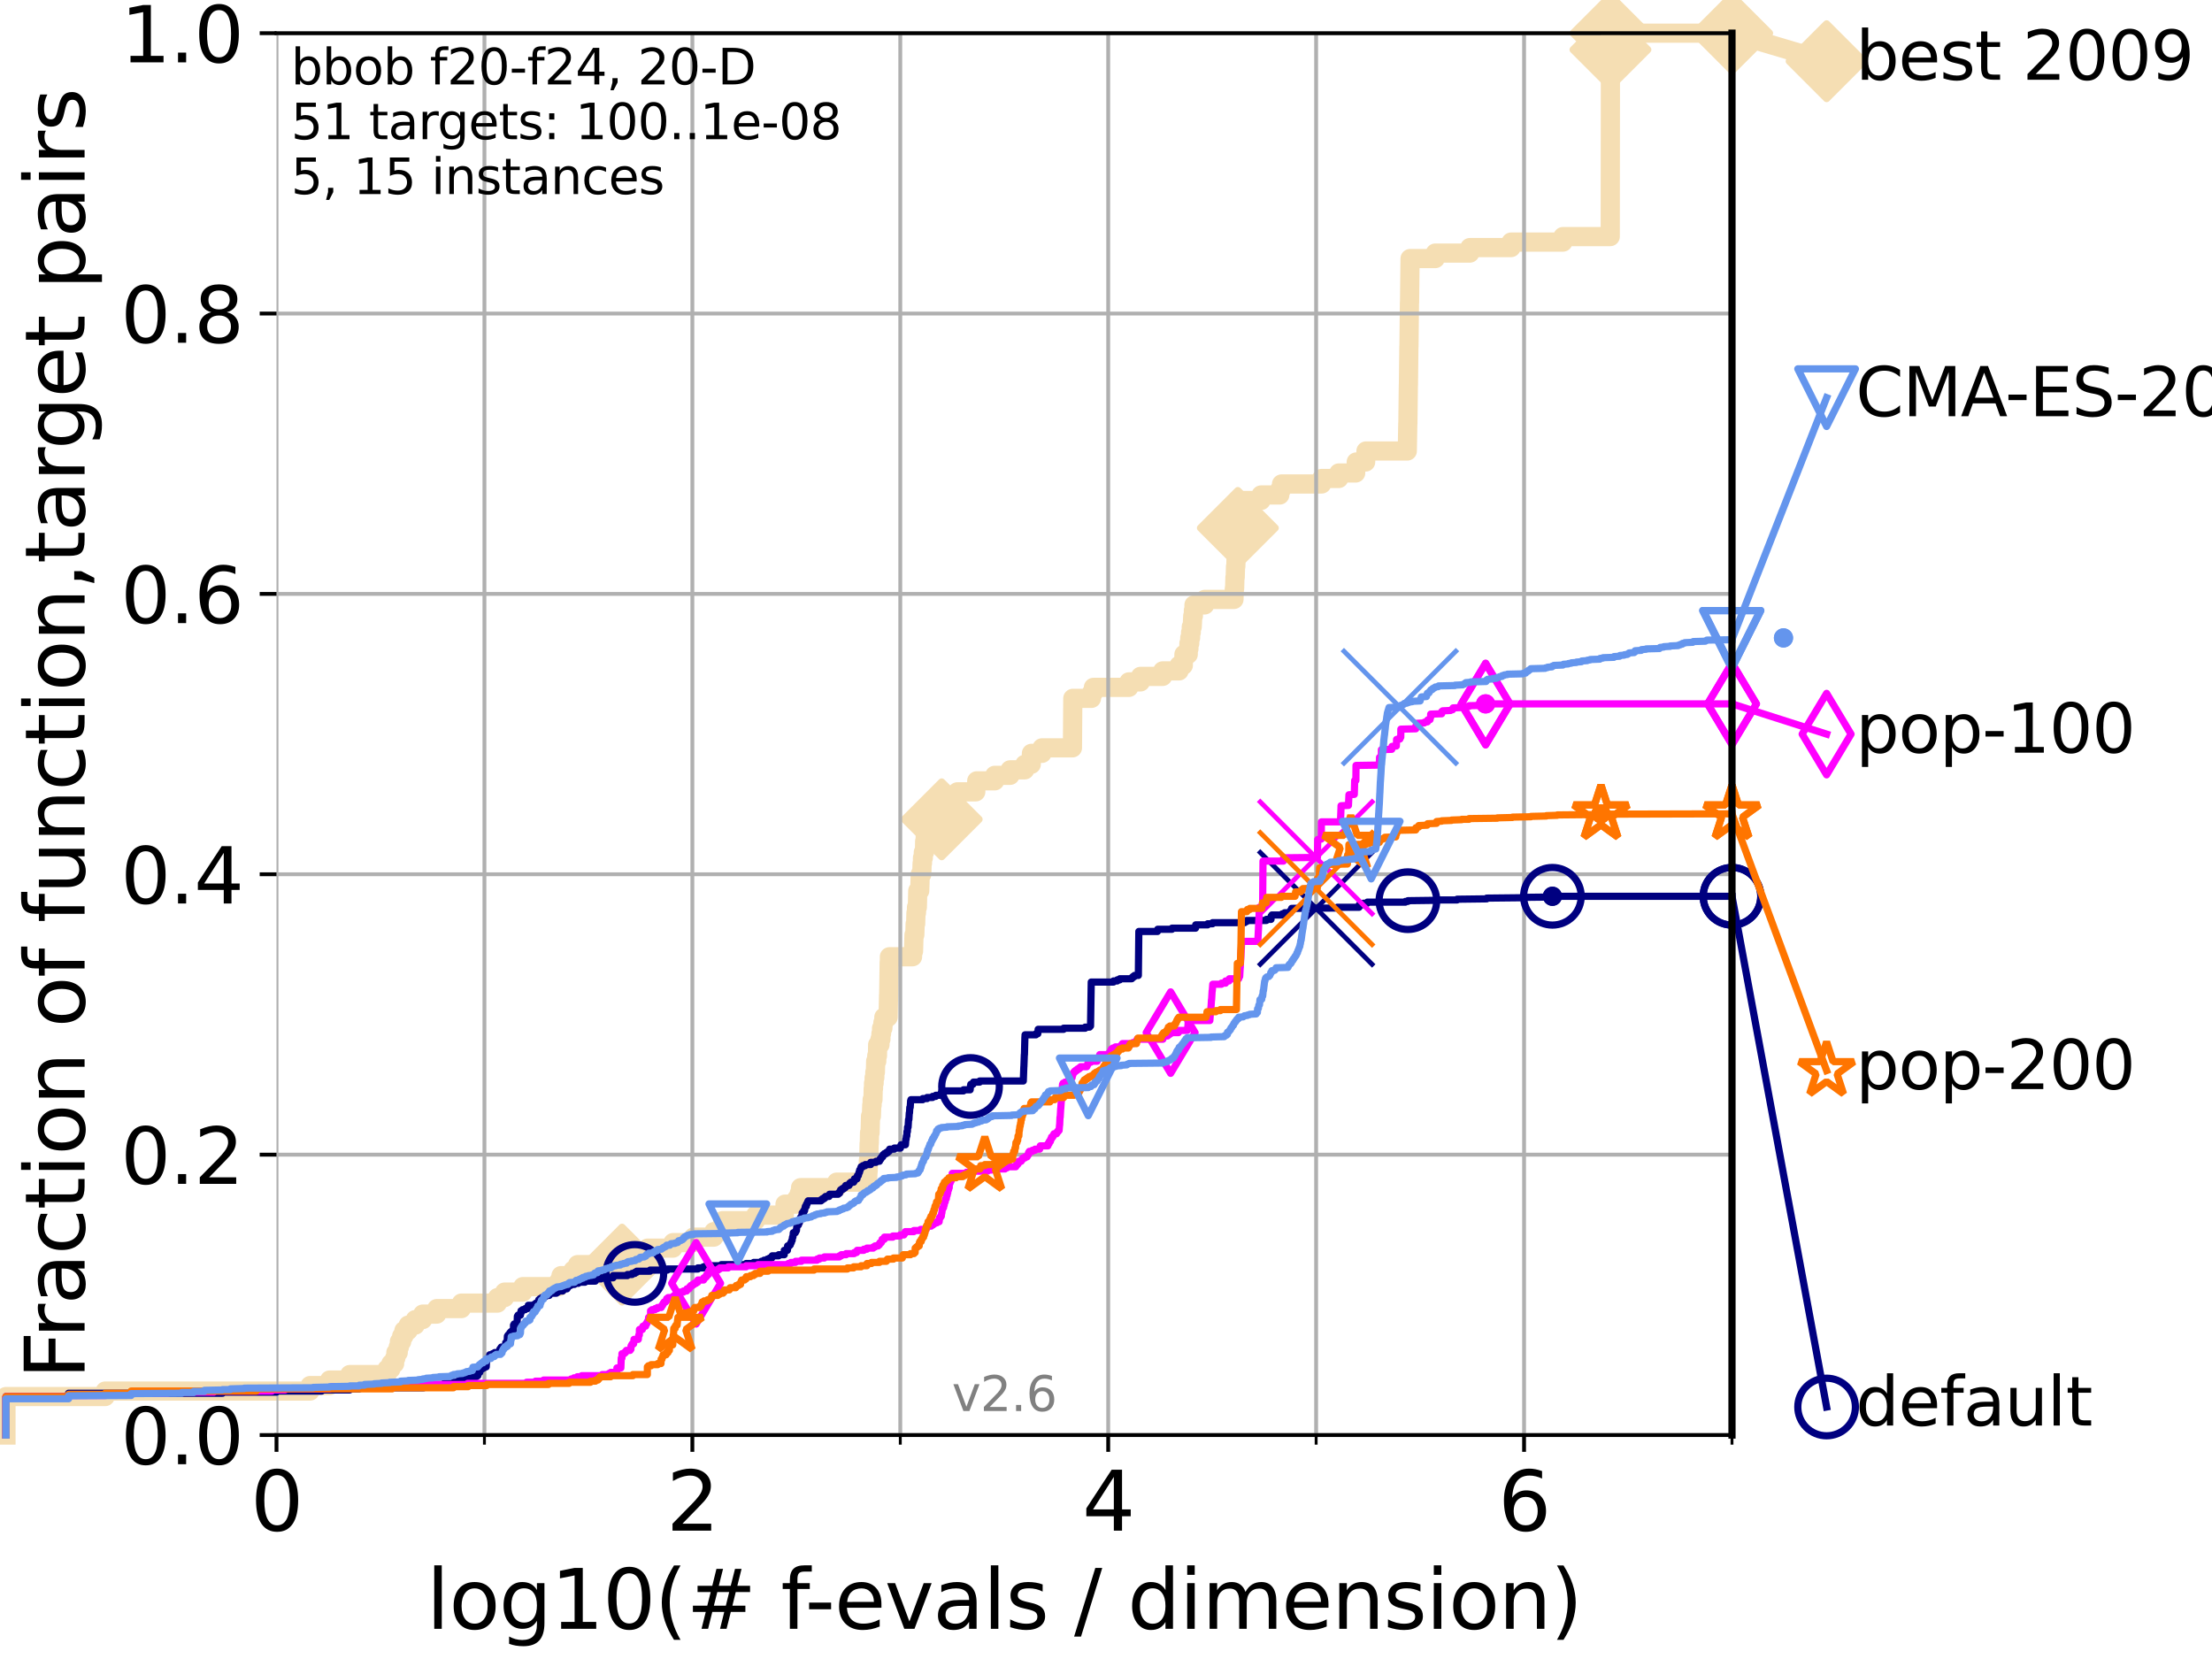 <?xml version="1.0" encoding="utf-8" standalone="no"?>
<!DOCTYPE svg PUBLIC "-//W3C//DTD SVG 1.1//EN"
  "http://www.w3.org/Graphics/SVG/1.1/DTD/svg11.dtd">
<svg xmlns:xlink="http://www.w3.org/1999/xlink" width="460.8pt" height="345.6pt" viewBox="0 0 460.8 345.6" xmlns="http://www.w3.org/2000/svg" version="1.1">
 <defs>
  <style type="text/css">*{stroke-linejoin: round; stroke-linecap: butt}</style>
 </defs>
 <g id="figure_1">
  <g id="patch_1">
   <path d="M 0 345.6 
L 460.8 345.6 
L 460.8 0 
L 0 0 
z
" style="fill: #ffffff"/>
  </g>
  <g id="axes_1">
   <g id="patch_2">
    <path d="M 57.6 298.944 
L 360.806 298.944 
L 360.806 6.912 
L 57.6 6.912 
z
" style="fill: #ffffff"/>
   </g>
   <g id="line2d_1">
    <path d="M 1.246 298.944 
L 1.246 290.927 
L 21.912 290.927 
L 21.912 289.782 
L 64.59 289.782 
L 64.59 288.637 
L 68.657 288.637 
L 68.657 287.492 
L 72.855 287.492 
L 72.855 286.347 
L 80.621 286.347 
L 80.621 285.201 
L 81.433 285.201 
L 81.433 284.056 
L 82.212 284.056 
L 82.212 282.911 
L 82.464 282.911 
L 82.464 281.766 
L 82.959 281.766 
L 82.959 280.62 
L 83.202 280.62 
L 83.202 279.475 
L 83.678 279.475 
L 83.678 278.33 
L 84.143 278.33 
L 84.143 277.185 
L 85.039 277.185 
L 85.039 276.04 
L 86.511 276.04 
L 86.511 274.894 
L 88.063 274.894 
L 88.063 273.749 
L 90.99 273.749 
L 90.99 272.604 
L 96.12 272.604 
L 96.12 271.459 
L 103.626 271.459 
L 103.626 270.313 
L 105.113 270.313 
L 105.113 269.168 
L 108.915 269.168 
L 108.915 268.023 
L 116.419 268.023 
L 116.419 266.878 
L 116.868 266.878 
L 116.868 265.733 
L 119.39 265.733 
L 119.39 264.587 
L 120.318 264.587 
L 120.318 263.442 
L 129.582 263.442 
L 129.582 262.297 
L 132.881 262.297 
L 132.881 261.152 
L 134.916 261.152 
L 134.916 260.006 
L 140.197 260.006 
L 140.197 258.861 
L 144.445 258.861 
L 144.445 257.716 
L 148.697 257.716 
L 148.697 256.571 
L 150.466 256.571 
L 150.553 254.28 
L 157.41 254.28 
L 157.41 253.135 
L 163.397 253.135 
L 163.397 251.99 
L 163.532 251.99 
L 163.532 250.845 
L 165.958 250.845 
L 165.958 249.699 
L 166.521 249.699 
L 166.521 248.554 
L 166.77 248.554 
L 166.77 247.409 
L 174.289 247.409 
L 174.289 246.264 
L 180.72 246.264 
L 180.825 243.973 
L 180.859 243.973 
L 180.904 241.683 
L 180.974 241.683 
L 181.052 238.247 
L 181.092 238.247 
L 181.141 235.957 
L 181.259 235.957 
L 181.344 232.521 
L 181.526 232.521 
L 181.602 230.231 
L 181.681 230.231 
L 181.681 229.085 
L 181.856 229.085 
L 181.903 226.795 
L 181.97 226.795 
L 181.97 225.65 
L 182.1 225.65 
L 182.1 224.504 
L 182.241 224.504 
L 182.241 223.359 
L 182.362 223.359 
L 182.416 221.069 
L 182.646 221.069 
L 182.646 219.924 
L 182.794 219.924 
L 182.832 217.633 
L 183.315 217.633 
L 183.315 216.488 
L 183.512 216.488 
L 183.512 215.343 
L 183.642 215.343 
L 183.642 214.197 
L 183.921 214.197 
L 183.921 213.052 
L 184.12 213.052 
L 184.12 211.907 
L 185.014 211.907 
L 185.104 207.326 
L 185.129 207.326 
L 185.236 200.455 
L 185.28 200.455 
L 185.28 199.31 
L 190.102 199.31 
L 190.102 198.164 
L 190.304 198.164 
L 190.406 194.729 
L 190.572 194.729 
L 190.642 192.438 
L 190.746 192.438 
L 190.812 190.148 
L 190.922 190.148 
L 190.922 189.003 
L 191.103 189.003 
L 191.187 185.567 
L 191.597 185.567 
L 191.704 182.131 
L 192.022 182.131 
L 192.09 179.841 
L 192.17 179.841 
L 192.17 178.696 
L 192.346 178.696 
L 192.346 177.55 
L 192.583 177.55 
L 192.622 175.26 
L 192.713 175.26 
L 192.785 172.969 
L 192.907 172.969 
L 192.907 171.824 
L 193.084 171.824 
L 193.084 170.679 
L 196.168 170.679 
L 196.168 169.534 
L 199.181 169.534 
L 199.277 166.098 
L 199.443 166.098 
L 199.443 164.953 
L 203.275 164.953 
L 203.275 163.808 
L 203.475 163.808 
L 203.475 162.662 
L 207.22 162.662 
L 207.22 161.517 
L 210.416 161.517 
L 210.416 160.372 
L 213.472 160.372 
L 213.472 159.227 
L 214.831 159.227 
L 214.866 156.936 
L 217.066 156.936 
L 217.066 155.791 
L 223.41 155.791 
L 223.486 145.484 
L 227.37 145.484 
L 227.37 144.339 
L 227.78 144.339 
L 227.78 143.194 
L 235.17 143.194 
L 235.17 142.048 
L 237.584 142.048 
L 237.584 140.903 
L 242.204 140.903 
L 242.204 139.758 
L 245.62 139.758 
L 245.62 138.613 
L 246.508 138.613 
L 246.508 137.467 
L 246.634 137.467 
L 246.634 136.322 
L 247.533 136.322 
L 247.533 135.177 
L 247.673 135.177 
L 247.673 134.032 
L 247.847 134.032 
L 247.847 132.887 
L 248.022 132.887 
L 248.022 131.741 
L 248.165 131.741 
L 248.165 130.596 
L 248.361 130.596 
L 248.471 128.306 
L 248.603 128.306 
L 248.603 127.16 
L 248.73 127.16 
L 248.73 126.015 
L 250.964 126.015 
L 250.964 124.87 
L 257.057 124.87 
L 257.137 122.58 
L 257.196 122.58 
L 257.259 120.289 
L 257.318 120.289 
L 257.38 117.999 
L 257.443 117.999 
L 257.511 115.708 
L 257.571 115.708 
L 257.634 113.418 
L 257.689 113.418 
L 257.751 111.127 
L 257.81 111.127 
L 257.921 107.692 
L 257.975 107.692 
L 258.024 105.401 
L 258.095 105.401 
L 258.095 104.256 
L 262.701 104.256 
L 262.701 103.111 
L 266.603 103.111 
L 266.603 101.966 
L 266.969 101.966 
L 266.969 100.82 
L 275.335 100.82 
L 275.335 99.675 
L 278.898 99.675 
L 278.898 98.53 
L 282.414 98.53 
L 282.414 97.385 
L 282.528 97.385 
L 282.528 96.239 
L 284.49 96.239 
L 284.557 93.949 
L 293.165 93.949 
L 293.269 88.223 
L 293.287 88.223 
L 293.386 80.206 
L 293.401 80.206 
L 293.494 72.19 
L 293.514 72.19 
L 293.616 63.028 
L 293.636 63.028 
L 293.743 53.866 
L 298.99 53.866 
L 298.99 52.721 
L 306.192 52.721 
L 306.192 51.576 
L 314.786 51.576 
L 314.786 50.43 
L 325.594 50.43 
L 325.594 49.285 
L 335.442 49.285 
L 335.487 6.912 
L 360.806 6.912 
L 360.806 6.912 
" style="fill: none; stroke: #f5deb3; stroke-width: 4; stroke-linecap: square"/>
   </g>
   <g id="line2d_2">
    <defs>
     <path id="m49f8fb3879" d="M -0 7.778 
L 7.778 0 
L 0 -7.778 
L -7.778 -0 
z
" style="stroke: #f5deb3; stroke-width: 1.5; stroke-linejoin: miter"/>
    </defs>
    <g>
     <use xlink:href="#m49f8fb3879" x="129.582" y="263.442" style="fill: #f5deb3; stroke: #f5deb3; stroke-width: 1.5; stroke-linejoin: miter"/>
     <use xlink:href="#m49f8fb3879" x="196.168" y="170.679" style="fill: #f5deb3; stroke: #f5deb3; stroke-width: 1.5; stroke-linejoin: miter"/>
     <use xlink:href="#m49f8fb3879" x="257.866" y="109.982" style="fill: #f5deb3; stroke: #f5deb3; stroke-width: 1.5; stroke-linejoin: miter"/>
     <use xlink:href="#m49f8fb3879" x="335.485" y="10.348" style="fill: #f5deb3; stroke: #f5deb3; stroke-width: 1.5; stroke-linejoin: miter"/>
     <use xlink:href="#m49f8fb3879" x="335.487" y="6.912" style="fill: #f5deb3; stroke: #f5deb3; stroke-width: 1.5; stroke-linejoin: miter"/>
     <use xlink:href="#m49f8fb3879" x="360.806" y="6.912" style="fill: #f5deb3; stroke: #f5deb3; stroke-width: 1.5; stroke-linejoin: miter"/>
    </g>
   </g>
   <g id="line2d_3">
    <path style="fill: none; stroke: #f5deb3; stroke-width: 4; stroke-linecap: square"/>
    <g/>
   </g>
   <g id="line2d_4">
    <path d="M 360.806 6.912 
L 380.515 12.753 
" style="fill: none; stroke: #f5deb3; stroke-width: 4; stroke-linecap: square"/>
    <g>
     <use xlink:href="#m49f8fb3879" x="360.806" y="6.912" style="fill: #f5deb3; stroke: #f5deb3; stroke-width: 1.5; stroke-linejoin: miter"/>
     <use xlink:href="#m49f8fb3879" x="380.515" y="12.753" style="fill: #f5deb3; stroke: #f5deb3; stroke-width: 1.5; stroke-linejoin: miter"/>
    </g>
   </g>
   <g id="matplotlib.axis_1">
    <g id="xtick_1">
     <g id="line2d_5">
      <path d="M 57.6 298.944 
L 57.6 6.912 
" clip-path="url(#pea69b2ea71)" style="fill: none; stroke: #b0b0b0; stroke-width: 0.8; stroke-linecap: square"/>
     </g>
     <g id="line2d_6">
      <defs>
       <path id="mfd3439c10d" d="M 0 0 
L 0 3.5 
" style="stroke: #000000; stroke-width: 0.8"/>
      </defs>
      <g>
       <use xlink:href="#mfd3439c10d" x="57.6" y="298.944" style="stroke: #000000; stroke-width: 0.8"/>
      </g>
     </g>
     <g id="text_1">
      <!-- 0 -->
      <g transform="translate(52.192 318.861)scale(0.17 -0.17)">
       <defs>
        <path id="DejaVuSans-30" d="M 2034 4250 
Q 1547 4250 1301 3770 
Q 1056 3291 1056 2328 
Q 1056 1369 1301 889 
Q 1547 409 2034 409 
Q 2525 409 2770 889 
Q 3016 1369 3016 2328 
Q 3016 3291 2770 3770 
Q 2525 4250 2034 4250 
z
M 2034 4750 
Q 2819 4750 3233 4129 
Q 3647 3509 3647 2328 
Q 3647 1150 3233 529 
Q 2819 -91 2034 -91 
Q 1250 -91 836 529 
Q 422 1150 422 2328 
Q 422 3509 836 4129 
Q 1250 4750 2034 4750 
z
" transform="scale(0.016)"/>
       </defs>
       <use xlink:href="#DejaVuSans-30"/>
      </g>
     </g>
    </g>
    <g id="xtick_2">
     <g id="line2d_7">
      <path d="M 144.23 298.944 
L 144.23 6.912 
" clip-path="url(#pea69b2ea71)" style="fill: none; stroke: #b0b0b0; stroke-width: 0.8; stroke-linecap: square"/>
     </g>
     <g id="line2d_8">
      <g>
       <use xlink:href="#mfd3439c10d" x="144.23" y="298.944" style="stroke: #000000; stroke-width: 0.8"/>
      </g>
     </g>
     <g id="text_2">
      <!-- 2 -->
      <g transform="translate(138.822 318.861)scale(0.17 -0.17)">
       <defs>
        <path id="DejaVuSans-32" d="M 1228 531 
L 3431 531 
L 3431 0 
L 469 0 
L 469 531 
Q 828 903 1448 1529 
Q 2069 2156 2228 2338 
Q 2531 2678 2651 2914 
Q 2772 3150 2772 3378 
Q 2772 3750 2511 3984 
Q 2250 4219 1831 4219 
Q 1534 4219 1204 4116 
Q 875 4013 500 3803 
L 500 4441 
Q 881 4594 1212 4672 
Q 1544 4750 1819 4750 
Q 2544 4750 2975 4387 
Q 3406 4025 3406 3419 
Q 3406 3131 3298 2873 
Q 3191 2616 2906 2266 
Q 2828 2175 2409 1742 
Q 1991 1309 1228 531 
z
" transform="scale(0.016)"/>
       </defs>
       <use xlink:href="#DejaVuSans-32"/>
      </g>
     </g>
    </g>
    <g id="xtick_3">
     <g id="line2d_9">
      <path d="M 230.861 298.944 
L 230.861 6.912 
" clip-path="url(#pea69b2ea71)" style="fill: none; stroke: #b0b0b0; stroke-width: 0.8; stroke-linecap: square"/>
     </g>
     <g id="line2d_10">
      <g>
       <use xlink:href="#mfd3439c10d" x="230.861" y="298.944" style="stroke: #000000; stroke-width: 0.8"/>
      </g>
     </g>
     <g id="text_3">
      <!-- 4 -->
      <g transform="translate(225.453 318.861)scale(0.17 -0.17)">
       <defs>
        <path id="DejaVuSans-34" d="M 2419 4116 
L 825 1625 
L 2419 1625 
L 2419 4116 
z
M 2253 4666 
L 3047 4666 
L 3047 1625 
L 3713 1625 
L 3713 1100 
L 3047 1100 
L 3047 0 
L 2419 0 
L 2419 1100 
L 313 1100 
L 313 1709 
L 2253 4666 
z
" transform="scale(0.016)"/>
       </defs>
       <use xlink:href="#DejaVuSans-34"/>
      </g>
     </g>
    </g>
    <g id="xtick_4">
     <g id="line2d_11">
      <path d="M 317.491 298.944 
L 317.491 6.912 
" clip-path="url(#pea69b2ea71)" style="fill: none; stroke: #b0b0b0; stroke-width: 0.8; stroke-linecap: square"/>
     </g>
     <g id="line2d_12">
      <g>
       <use xlink:href="#mfd3439c10d" x="317.491" y="298.944" style="stroke: #000000; stroke-width: 0.8"/>
      </g>
     </g>
     <g id="text_4">
      <!-- 6 -->
      <g transform="translate(312.083 318.861)scale(0.17 -0.17)">
       <defs>
        <path id="DejaVuSans-36" d="M 2113 2584 
Q 1688 2584 1439 2293 
Q 1191 2003 1191 1497 
Q 1191 994 1439 701 
Q 1688 409 2113 409 
Q 2538 409 2786 701 
Q 3034 994 3034 1497 
Q 3034 2003 2786 2293 
Q 2538 2584 2113 2584 
z
M 3366 4563 
L 3366 3988 
Q 3128 4100 2886 4159 
Q 2644 4219 2406 4219 
Q 1781 4219 1451 3797 
Q 1122 3375 1075 2522 
Q 1259 2794 1537 2939 
Q 1816 3084 2150 3084 
Q 2853 3084 3261 2657 
Q 3669 2231 3669 1497 
Q 3669 778 3244 343 
Q 2819 -91 2113 -91 
Q 1303 -91 875 529 
Q 447 1150 447 2328 
Q 447 3434 972 4092 
Q 1497 4750 2381 4750 
Q 2619 4750 2861 4703 
Q 3103 4656 3366 4563 
z
" transform="scale(0.016)"/>
       </defs>
       <use xlink:href="#DejaVuSans-36"/>
      </g>
     </g>
    </g>
    <g id="xtick_5">
     <g id="line2d_13">
      <path d="M 100.915 298.944 
L 100.915 6.912 
" clip-path="url(#pea69b2ea71)" style="fill: none; stroke: #b0b0b0; stroke-width: 0.8; stroke-linecap: square"/>
     </g>
     <g id="line2d_14">
      <defs>
       <path id="m55097e7ee7" d="M 0 0 
L 0 2 
" style="stroke: #000000; stroke-width: 0.6"/>
      </defs>
      <g>
       <use xlink:href="#m55097e7ee7" x="100.915" y="298.944" style="stroke: #000000; stroke-width: 0.6"/>
      </g>
     </g>
    </g>
    <g id="xtick_6">
     <g id="line2d_15">
      <path d="M 187.546 298.944 
L 187.546 6.912 
" clip-path="url(#pea69b2ea71)" style="fill: none; stroke: #b0b0b0; stroke-width: 0.8; stroke-linecap: square"/>
     </g>
     <g id="line2d_16">
      <g>
       <use xlink:href="#m55097e7ee7" x="187.546" y="298.944" style="stroke: #000000; stroke-width: 0.6"/>
      </g>
     </g>
    </g>
    <g id="xtick_7">
     <g id="line2d_17">
      <path d="M 274.176 298.944 
L 274.176 6.912 
" clip-path="url(#pea69b2ea71)" style="fill: none; stroke: #b0b0b0; stroke-width: 0.8; stroke-linecap: square"/>
     </g>
     <g id="line2d_18">
      <g>
       <use xlink:href="#m55097e7ee7" x="274.176" y="298.944" style="stroke: #000000; stroke-width: 0.6"/>
      </g>
     </g>
    </g>
    <g id="xtick_8">
     <g id="line2d_19">
      <path d="M 360.806 298.944 
L 360.806 6.912 
" clip-path="url(#pea69b2ea71)" style="fill: none; stroke: #b0b0b0; stroke-width: 0.8; stroke-linecap: square"/>
     </g>
     <g id="line2d_20">
      <g>
       <use xlink:href="#m55097e7ee7" x="360.806" y="298.944" style="stroke: #000000; stroke-width: 0.6"/>
      </g>
     </g>
    </g>
    <g id="text_5">
     <!-- log10(# f-evals / dimension) -->
     <g transform="translate(88.823 339.314)scale(0.17 -0.17)">
      <defs>
       <path id="DejaVuSans-6c" d="M 603 4863 
L 1178 4863 
L 1178 0 
L 603 0 
L 603 4863 
z
" transform="scale(0.016)"/>
       <path id="DejaVuSans-6f" d="M 1959 3097 
Q 1497 3097 1228 2736 
Q 959 2375 959 1747 
Q 959 1119 1226 758 
Q 1494 397 1959 397 
Q 2419 397 2687 759 
Q 2956 1122 2956 1747 
Q 2956 2369 2687 2733 
Q 2419 3097 1959 3097 
z
M 1959 3584 
Q 2709 3584 3137 3096 
Q 3566 2609 3566 1747 
Q 3566 888 3137 398 
Q 2709 -91 1959 -91 
Q 1206 -91 779 398 
Q 353 888 353 1747 
Q 353 2609 779 3096 
Q 1206 3584 1959 3584 
z
" transform="scale(0.016)"/>
       <path id="DejaVuSans-67" d="M 2906 1791 
Q 2906 2416 2648 2759 
Q 2391 3103 1925 3103 
Q 1463 3103 1205 2759 
Q 947 2416 947 1791 
Q 947 1169 1205 825 
Q 1463 481 1925 481 
Q 2391 481 2648 825 
Q 2906 1169 2906 1791 
z
M 3481 434 
Q 3481 -459 3084 -895 
Q 2688 -1331 1869 -1331 
Q 1566 -1331 1297 -1286 
Q 1028 -1241 775 -1147 
L 775 -588 
Q 1028 -725 1275 -790 
Q 1522 -856 1778 -856 
Q 2344 -856 2625 -561 
Q 2906 -266 2906 331 
L 2906 616 
Q 2728 306 2450 153 
Q 2172 0 1784 0 
Q 1141 0 747 490 
Q 353 981 353 1791 
Q 353 2603 747 3093 
Q 1141 3584 1784 3584 
Q 2172 3584 2450 3431 
Q 2728 3278 2906 2969 
L 2906 3500 
L 3481 3500 
L 3481 434 
z
" transform="scale(0.016)"/>
       <path id="DejaVuSans-31" d="M 794 531 
L 1825 531 
L 1825 4091 
L 703 3866 
L 703 4441 
L 1819 4666 
L 2450 4666 
L 2450 531 
L 3481 531 
L 3481 0 
L 794 0 
L 794 531 
z
" transform="scale(0.016)"/>
       <path id="DejaVuSans-28" d="M 1984 4856 
Q 1566 4138 1362 3434 
Q 1159 2731 1159 2009 
Q 1159 1288 1364 580 
Q 1569 -128 1984 -844 
L 1484 -844 
Q 1016 -109 783 600 
Q 550 1309 550 2009 
Q 550 2706 781 3412 
Q 1013 4119 1484 4856 
L 1984 4856 
z
" transform="scale(0.016)"/>
       <path id="DejaVuSans-23" d="M 3272 2816 
L 2363 2816 
L 2100 1772 
L 3016 1772 
L 3272 2816 
z
M 2803 4594 
L 2478 3297 
L 3391 3297 
L 3719 4594 
L 4219 4594 
L 3897 3297 
L 4872 3297 
L 4872 2816 
L 3775 2816 
L 3519 1772 
L 4513 1772 
L 4513 1294 
L 3397 1294 
L 3072 0 
L 2572 0 
L 2894 1294 
L 1978 1294 
L 1656 0 
L 1153 0 
L 1478 1294 
L 494 1294 
L 494 1772 
L 1594 1772 
L 1856 2816 
L 850 2816 
L 850 3297 
L 1978 3297 
L 2297 4594 
L 2803 4594 
z
" transform="scale(0.016)"/>
       <path id="DejaVuSans-20" transform="scale(0.016)"/>
       <path id="DejaVuSans-66" d="M 2375 4863 
L 2375 4384 
L 1825 4384 
Q 1516 4384 1395 4259 
Q 1275 4134 1275 3809 
L 1275 3500 
L 2222 3500 
L 2222 3053 
L 1275 3053 
L 1275 0 
L 697 0 
L 697 3053 
L 147 3053 
L 147 3500 
L 697 3500 
L 697 3744 
Q 697 4328 969 4595 
Q 1241 4863 1831 4863 
L 2375 4863 
z
" transform="scale(0.016)"/>
       <path id="DejaVuSans-2d" d="M 313 2009 
L 1997 2009 
L 1997 1497 
L 313 1497 
L 313 2009 
z
" transform="scale(0.016)"/>
       <path id="DejaVuSans-65" d="M 3597 1894 
L 3597 1613 
L 953 1613 
Q 991 1019 1311 708 
Q 1631 397 2203 397 
Q 2534 397 2845 478 
Q 3156 559 3463 722 
L 3463 178 
Q 3153 47 2828 -22 
Q 2503 -91 2169 -91 
Q 1331 -91 842 396 
Q 353 884 353 1716 
Q 353 2575 817 3079 
Q 1281 3584 2069 3584 
Q 2775 3584 3186 3129 
Q 3597 2675 3597 1894 
z
M 3022 2063 
Q 3016 2534 2758 2815 
Q 2500 3097 2075 3097 
Q 1594 3097 1305 2825 
Q 1016 2553 972 2059 
L 3022 2063 
z
" transform="scale(0.016)"/>
       <path id="DejaVuSans-76" d="M 191 3500 
L 800 3500 
L 1894 563 
L 2988 3500 
L 3597 3500 
L 2284 0 
L 1503 0 
L 191 3500 
z
" transform="scale(0.016)"/>
       <path id="DejaVuSans-61" d="M 2194 1759 
Q 1497 1759 1228 1600 
Q 959 1441 959 1056 
Q 959 750 1161 570 
Q 1363 391 1709 391 
Q 2188 391 2477 730 
Q 2766 1069 2766 1631 
L 2766 1759 
L 2194 1759 
z
M 3341 1997 
L 3341 0 
L 2766 0 
L 2766 531 
Q 2569 213 2275 61 
Q 1981 -91 1556 -91 
Q 1019 -91 701 211 
Q 384 513 384 1019 
Q 384 1609 779 1909 
Q 1175 2209 1959 2209 
L 2766 2209 
L 2766 2266 
Q 2766 2663 2505 2880 
Q 2244 3097 1772 3097 
Q 1472 3097 1187 3025 
Q 903 2953 641 2809 
L 641 3341 
Q 956 3463 1253 3523 
Q 1550 3584 1831 3584 
Q 2591 3584 2966 3190 
Q 3341 2797 3341 1997 
z
" transform="scale(0.016)"/>
       <path id="DejaVuSans-73" d="M 2834 3397 
L 2834 2853 
Q 2591 2978 2328 3040 
Q 2066 3103 1784 3103 
Q 1356 3103 1142 2972 
Q 928 2841 928 2578 
Q 928 2378 1081 2264 
Q 1234 2150 1697 2047 
L 1894 2003 
Q 2506 1872 2764 1633 
Q 3022 1394 3022 966 
Q 3022 478 2636 193 
Q 2250 -91 1575 -91 
Q 1294 -91 989 -36 
Q 684 19 347 128 
L 347 722 
Q 666 556 975 473 
Q 1284 391 1588 391 
Q 1994 391 2212 530 
Q 2431 669 2431 922 
Q 2431 1156 2273 1281 
Q 2116 1406 1581 1522 
L 1381 1569 
Q 847 1681 609 1914 
Q 372 2147 372 2553 
Q 372 3047 722 3315 
Q 1072 3584 1716 3584 
Q 2034 3584 2315 3537 
Q 2597 3491 2834 3397 
z
" transform="scale(0.016)"/>
       <path id="DejaVuSans-2f" d="M 1625 4666 
L 2156 4666 
L 531 -594 
L 0 -594 
L 1625 4666 
z
" transform="scale(0.016)"/>
       <path id="DejaVuSans-64" d="M 2906 2969 
L 2906 4863 
L 3481 4863 
L 3481 0 
L 2906 0 
L 2906 525 
Q 2725 213 2448 61 
Q 2172 -91 1784 -91 
Q 1150 -91 751 415 
Q 353 922 353 1747 
Q 353 2572 751 3078 
Q 1150 3584 1784 3584 
Q 2172 3584 2448 3432 
Q 2725 3281 2906 2969 
z
M 947 1747 
Q 947 1113 1208 752 
Q 1469 391 1925 391 
Q 2381 391 2643 752 
Q 2906 1113 2906 1747 
Q 2906 2381 2643 2742 
Q 2381 3103 1925 3103 
Q 1469 3103 1208 2742 
Q 947 2381 947 1747 
z
" transform="scale(0.016)"/>
       <path id="DejaVuSans-69" d="M 603 3500 
L 1178 3500 
L 1178 0 
L 603 0 
L 603 3500 
z
M 603 4863 
L 1178 4863 
L 1178 4134 
L 603 4134 
L 603 4863 
z
" transform="scale(0.016)"/>
       <path id="DejaVuSans-6d" d="M 3328 2828 
Q 3544 3216 3844 3400 
Q 4144 3584 4550 3584 
Q 5097 3584 5394 3201 
Q 5691 2819 5691 2113 
L 5691 0 
L 5113 0 
L 5113 2094 
Q 5113 2597 4934 2840 
Q 4756 3084 4391 3084 
Q 3944 3084 3684 2787 
Q 3425 2491 3425 1978 
L 3425 0 
L 2847 0 
L 2847 2094 
Q 2847 2600 2669 2842 
Q 2491 3084 2119 3084 
Q 1678 3084 1418 2786 
Q 1159 2488 1159 1978 
L 1159 0 
L 581 0 
L 581 3500 
L 1159 3500 
L 1159 2956 
Q 1356 3278 1631 3431 
Q 1906 3584 2284 3584 
Q 2666 3584 2933 3390 
Q 3200 3197 3328 2828 
z
" transform="scale(0.016)"/>
       <path id="DejaVuSans-6e" d="M 3513 2113 
L 3513 0 
L 2938 0 
L 2938 2094 
Q 2938 2591 2744 2837 
Q 2550 3084 2163 3084 
Q 1697 3084 1428 2787 
Q 1159 2491 1159 1978 
L 1159 0 
L 581 0 
L 581 3500 
L 1159 3500 
L 1159 2956 
Q 1366 3272 1645 3428 
Q 1925 3584 2291 3584 
Q 2894 3584 3203 3211 
Q 3513 2838 3513 2113 
z
" transform="scale(0.016)"/>
       <path id="DejaVuSans-29" d="M 513 4856 
L 1013 4856 
Q 1481 4119 1714 3412 
Q 1947 2706 1947 2009 
Q 1947 1309 1714 600 
Q 1481 -109 1013 -844 
L 513 -844 
Q 928 -128 1133 580 
Q 1338 1288 1338 2009 
Q 1338 2731 1133 3434 
Q 928 4138 513 4856 
z
" transform="scale(0.016)"/>
      </defs>
      <use xlink:href="#DejaVuSans-6c"/>
      <use xlink:href="#DejaVuSans-6f" x="27.783"/>
      <use xlink:href="#DejaVuSans-67" x="88.965"/>
      <use xlink:href="#DejaVuSans-31" x="152.441"/>
      <use xlink:href="#DejaVuSans-30" x="216.064"/>
      <use xlink:href="#DejaVuSans-28" x="279.688"/>
      <use xlink:href="#DejaVuSans-23" x="318.701"/>
      <use xlink:href="#DejaVuSans-20" x="402.49"/>
      <use xlink:href="#DejaVuSans-66" x="434.277"/>
      <use xlink:href="#DejaVuSans-2d" x="463.982"/>
      <use xlink:href="#DejaVuSans-65" x="500.066"/>
      <use xlink:href="#DejaVuSans-76" x="561.59"/>
      <use xlink:href="#DejaVuSans-61" x="620.77"/>
      <use xlink:href="#DejaVuSans-6c" x="682.049"/>
      <use xlink:href="#DejaVuSans-73" x="709.832"/>
      <use xlink:href="#DejaVuSans-20" x="761.932"/>
      <use xlink:href="#DejaVuSans-2f" x="793.719"/>
      <use xlink:href="#DejaVuSans-20" x="827.41"/>
      <use xlink:href="#DejaVuSans-64" x="859.197"/>
      <use xlink:href="#DejaVuSans-69" x="922.674"/>
      <use xlink:href="#DejaVuSans-6d" x="950.457"/>
      <use xlink:href="#DejaVuSans-65" x="1047.869"/>
      <use xlink:href="#DejaVuSans-6e" x="1109.393"/>
      <use xlink:href="#DejaVuSans-73" x="1172.771"/>
      <use xlink:href="#DejaVuSans-69" x="1224.871"/>
      <use xlink:href="#DejaVuSans-6f" x="1252.654"/>
      <use xlink:href="#DejaVuSans-6e" x="1313.836"/>
      <use xlink:href="#DejaVuSans-29" x="1377.215"/>
     </g>
    </g>
   </g>
   <g id="matplotlib.axis_2">
    <g id="ytick_1">
     <g id="line2d_21">
      <path d="M 57.6 298.944 
L 360.806 298.944 
" clip-path="url(#pea69b2ea71)" style="fill: none; stroke: #b0b0b0; stroke-width: 0.8; stroke-linecap: square"/>
     </g>
     <g id="line2d_22">
      <defs>
       <path id="m4041617b15" d="M 0 0 
L -3.5 0 
" style="stroke: #000000; stroke-width: 0.8"/>
      </defs>
      <g>
       <use xlink:href="#m4041617b15" x="57.6" y="298.944" style="stroke: #000000; stroke-width: 0.8"/>
      </g>
     </g>
     <g id="text_6">
      <!-- 0.0 -->
      <g transform="translate(25.155 305.023)scale(0.16 -0.16)">
       <defs>
        <path id="DejaVuSans-2e" d="M 684 794 
L 1344 794 
L 1344 0 
L 684 0 
L 684 794 
z
" transform="scale(0.016)"/>
       </defs>
       <use xlink:href="#DejaVuSans-30"/>
       <use xlink:href="#DejaVuSans-2e" x="63.623"/>
       <use xlink:href="#DejaVuSans-30" x="95.41"/>
      </g>
     </g>
    </g>
    <g id="ytick_2">
     <g id="line2d_23">
      <path d="M 57.6 240.538 
L 360.806 240.538 
" clip-path="url(#pea69b2ea71)" style="fill: none; stroke: #b0b0b0; stroke-width: 0.8; stroke-linecap: square"/>
     </g>
     <g id="line2d_24">
      <g>
       <use xlink:href="#m4041617b15" x="57.6" y="240.538" style="stroke: #000000; stroke-width: 0.8"/>
      </g>
     </g>
     <g id="text_7">
      <!-- 0.2 -->
      <g transform="translate(25.155 246.616)scale(0.16 -0.16)">
       <use xlink:href="#DejaVuSans-30"/>
       <use xlink:href="#DejaVuSans-2e" x="63.623"/>
       <use xlink:href="#DejaVuSans-32" x="95.41"/>
      </g>
     </g>
    </g>
    <g id="ytick_3">
     <g id="line2d_25">
      <path d="M 57.6 182.131 
L 360.806 182.131 
" clip-path="url(#pea69b2ea71)" style="fill: none; stroke: #b0b0b0; stroke-width: 0.8; stroke-linecap: square"/>
     </g>
     <g id="line2d_26">
      <g>
       <use xlink:href="#m4041617b15" x="57.6" y="182.131" style="stroke: #000000; stroke-width: 0.8"/>
      </g>
     </g>
     <g id="text_8">
      <!-- 0.4 -->
      <g transform="translate(25.155 188.21)scale(0.16 -0.16)">
       <use xlink:href="#DejaVuSans-30"/>
       <use xlink:href="#DejaVuSans-2e" x="63.623"/>
       <use xlink:href="#DejaVuSans-34" x="95.41"/>
      </g>
     </g>
    </g>
    <g id="ytick_4">
     <g id="line2d_27">
      <path d="M 57.6 123.725 
L 360.806 123.725 
" clip-path="url(#pea69b2ea71)" style="fill: none; stroke: #b0b0b0; stroke-width: 0.8; stroke-linecap: square"/>
     </g>
     <g id="line2d_28">
      <g>
       <use xlink:href="#m4041617b15" x="57.6" y="123.725" style="stroke: #000000; stroke-width: 0.8"/>
      </g>
     </g>
     <g id="text_9">
      <!-- 0.6 -->
      <g transform="translate(25.155 129.804)scale(0.16 -0.16)">
       <use xlink:href="#DejaVuSans-30"/>
       <use xlink:href="#DejaVuSans-2e" x="63.623"/>
       <use xlink:href="#DejaVuSans-36" x="95.41"/>
      </g>
     </g>
    </g>
    <g id="ytick_5">
     <g id="line2d_29">
      <path d="M 57.6 65.318 
L 360.806 65.318 
" clip-path="url(#pea69b2ea71)" style="fill: none; stroke: #b0b0b0; stroke-width: 0.8; stroke-linecap: square"/>
     </g>
     <g id="line2d_30">
      <g>
       <use xlink:href="#m4041617b15" x="57.6" y="65.318" style="stroke: #000000; stroke-width: 0.8"/>
      </g>
     </g>
     <g id="text_10">
      <!-- 0.8 -->
      <g transform="translate(25.155 71.397)scale(0.16 -0.16)">
       <defs>
        <path id="DejaVuSans-38" d="M 2034 2216 
Q 1584 2216 1326 1975 
Q 1069 1734 1069 1313 
Q 1069 891 1326 650 
Q 1584 409 2034 409 
Q 2484 409 2743 651 
Q 3003 894 3003 1313 
Q 3003 1734 2745 1975 
Q 2488 2216 2034 2216 
z
M 1403 2484 
Q 997 2584 770 2862 
Q 544 3141 544 3541 
Q 544 4100 942 4425 
Q 1341 4750 2034 4750 
Q 2731 4750 3128 4425 
Q 3525 4100 3525 3541 
Q 3525 3141 3298 2862 
Q 3072 2584 2669 2484 
Q 3125 2378 3379 2068 
Q 3634 1759 3634 1313 
Q 3634 634 3220 271 
Q 2806 -91 2034 -91 
Q 1263 -91 848 271 
Q 434 634 434 1313 
Q 434 1759 690 2068 
Q 947 2378 1403 2484 
z
M 1172 3481 
Q 1172 3119 1398 2916 
Q 1625 2713 2034 2713 
Q 2441 2713 2670 2916 
Q 2900 3119 2900 3481 
Q 2900 3844 2670 4047 
Q 2441 4250 2034 4250 
Q 1625 4250 1398 4047 
Q 1172 3844 1172 3481 
z
" transform="scale(0.016)"/>
       </defs>
       <use xlink:href="#DejaVuSans-30"/>
       <use xlink:href="#DejaVuSans-2e" x="63.623"/>
       <use xlink:href="#DejaVuSans-38" x="95.41"/>
      </g>
     </g>
    </g>
    <g id="ytick_6">
     <g id="line2d_31">
      <path d="M 57.6 6.912 
L 360.806 6.912 
" clip-path="url(#pea69b2ea71)" style="fill: none; stroke: #b0b0b0; stroke-width: 0.8; stroke-linecap: square"/>
     </g>
     <g id="line2d_32">
      <g>
       <use xlink:href="#m4041617b15" x="57.6" y="6.912" style="stroke: #000000; stroke-width: 0.8"/>
      </g>
     </g>
     <g id="text_11">
      <!-- 1.0 -->
      <g transform="translate(25.155 12.991)scale(0.16 -0.16)">
       <use xlink:href="#DejaVuSans-31"/>
       <use xlink:href="#DejaVuSans-2e" x="63.623"/>
       <use xlink:href="#DejaVuSans-30" x="95.41"/>
      </g>
     </g>
    </g>
    <g id="text_12">
     <!-- Fraction of function,target pairs -->
     <g transform="translate(17.62 287.313)rotate(-90)scale(0.17 -0.17)">
      <defs>
       <path id="DejaVuSans-46" d="M 628 4666 
L 3309 4666 
L 3309 4134 
L 1259 4134 
L 1259 2759 
L 3109 2759 
L 3109 2228 
L 1259 2228 
L 1259 0 
L 628 0 
L 628 4666 
z
" transform="scale(0.016)"/>
       <path id="DejaVuSans-72" d="M 2631 2963 
Q 2534 3019 2420 3045 
Q 2306 3072 2169 3072 
Q 1681 3072 1420 2755 
Q 1159 2438 1159 1844 
L 1159 0 
L 581 0 
L 581 3500 
L 1159 3500 
L 1159 2956 
Q 1341 3275 1631 3429 
Q 1922 3584 2338 3584 
Q 2397 3584 2469 3576 
Q 2541 3569 2628 3553 
L 2631 2963 
z
" transform="scale(0.016)"/>
       <path id="DejaVuSans-63" d="M 3122 3366 
L 3122 2828 
Q 2878 2963 2633 3030 
Q 2388 3097 2138 3097 
Q 1578 3097 1268 2742 
Q 959 2388 959 1747 
Q 959 1106 1268 751 
Q 1578 397 2138 397 
Q 2388 397 2633 464 
Q 2878 531 3122 666 
L 3122 134 
Q 2881 22 2623 -34 
Q 2366 -91 2075 -91 
Q 1284 -91 818 406 
Q 353 903 353 1747 
Q 353 2603 823 3093 
Q 1294 3584 2113 3584 
Q 2378 3584 2631 3529 
Q 2884 3475 3122 3366 
z
" transform="scale(0.016)"/>
       <path id="DejaVuSans-74" d="M 1172 4494 
L 1172 3500 
L 2356 3500 
L 2356 3053 
L 1172 3053 
L 1172 1153 
Q 1172 725 1289 603 
Q 1406 481 1766 481 
L 2356 481 
L 2356 0 
L 1766 0 
Q 1100 0 847 248 
Q 594 497 594 1153 
L 594 3053 
L 172 3053 
L 172 3500 
L 594 3500 
L 594 4494 
L 1172 4494 
z
" transform="scale(0.016)"/>
       <path id="DejaVuSans-75" d="M 544 1381 
L 544 3500 
L 1119 3500 
L 1119 1403 
Q 1119 906 1312 657 
Q 1506 409 1894 409 
Q 2359 409 2629 706 
Q 2900 1003 2900 1516 
L 2900 3500 
L 3475 3500 
L 3475 0 
L 2900 0 
L 2900 538 
Q 2691 219 2414 64 
Q 2138 -91 1772 -91 
Q 1169 -91 856 284 
Q 544 659 544 1381 
z
M 1991 3584 
L 1991 3584 
z
" transform="scale(0.016)"/>
       <path id="DejaVuSans-2c" d="M 750 794 
L 1409 794 
L 1409 256 
L 897 -744 
L 494 -744 
L 750 256 
L 750 794 
z
" transform="scale(0.016)"/>
       <path id="DejaVuSans-70" d="M 1159 525 
L 1159 -1331 
L 581 -1331 
L 581 3500 
L 1159 3500 
L 1159 2969 
Q 1341 3281 1617 3432 
Q 1894 3584 2278 3584 
Q 2916 3584 3314 3078 
Q 3713 2572 3713 1747 
Q 3713 922 3314 415 
Q 2916 -91 2278 -91 
Q 1894 -91 1617 61 
Q 1341 213 1159 525 
z
M 3116 1747 
Q 3116 2381 2855 2742 
Q 2594 3103 2138 3103 
Q 1681 3103 1420 2742 
Q 1159 2381 1159 1747 
Q 1159 1113 1420 752 
Q 1681 391 2138 391 
Q 2594 391 2855 752 
Q 3116 1113 3116 1747 
z
" transform="scale(0.016)"/>
      </defs>
      <use xlink:href="#DejaVuSans-46"/>
      <use xlink:href="#DejaVuSans-72" x="50.27"/>
      <use xlink:href="#DejaVuSans-61" x="91.383"/>
      <use xlink:href="#DejaVuSans-63" x="152.662"/>
      <use xlink:href="#DejaVuSans-74" x="207.643"/>
      <use xlink:href="#DejaVuSans-69" x="246.852"/>
      <use xlink:href="#DejaVuSans-6f" x="274.635"/>
      <use xlink:href="#DejaVuSans-6e" x="335.816"/>
      <use xlink:href="#DejaVuSans-20" x="399.195"/>
      <use xlink:href="#DejaVuSans-6f" x="430.982"/>
      <use xlink:href="#DejaVuSans-66" x="492.164"/>
      <use xlink:href="#DejaVuSans-20" x="527.369"/>
      <use xlink:href="#DejaVuSans-66" x="559.156"/>
      <use xlink:href="#DejaVuSans-75" x="594.361"/>
      <use xlink:href="#DejaVuSans-6e" x="657.74"/>
      <use xlink:href="#DejaVuSans-63" x="721.119"/>
      <use xlink:href="#DejaVuSans-74" x="776.1"/>
      <use xlink:href="#DejaVuSans-69" x="815.309"/>
      <use xlink:href="#DejaVuSans-6f" x="843.092"/>
      <use xlink:href="#DejaVuSans-6e" x="904.273"/>
      <use xlink:href="#DejaVuSans-2c" x="967.652"/>
      <use xlink:href="#DejaVuSans-74" x="999.439"/>
      <use xlink:href="#DejaVuSans-61" x="1038.648"/>
      <use xlink:href="#DejaVuSans-72" x="1099.928"/>
      <use xlink:href="#DejaVuSans-67" x="1139.291"/>
      <use xlink:href="#DejaVuSans-65" x="1202.768"/>
      <use xlink:href="#DejaVuSans-74" x="1264.291"/>
      <use xlink:href="#DejaVuSans-20" x="1303.5"/>
      <use xlink:href="#DejaVuSans-70" x="1335.287"/>
      <use xlink:href="#DejaVuSans-61" x="1398.764"/>
      <use xlink:href="#DejaVuSans-69" x="1460.043"/>
      <use xlink:href="#DejaVuSans-72" x="1487.826"/>
      <use xlink:href="#DejaVuSans-73" x="1528.939"/>
     </g>
    </g>
   </g>
   <g id="line2d_33">
    <defs>
     <path id="maeeaecd928" d="M 0 1.5 
C 0.398 1.5 0.779 1.342 1.061 1.061 
C 1.342 0.779 1.5 0.398 1.5 0 
C 1.5 -0.398 1.342 -0.779 1.061 -1.061 
C 0.779 -1.342 0.398 -1.5 0 -1.5 
C -0.398 -1.5 -0.779 -1.342 -1.061 -1.061 
C -1.342 -0.779 -1.5 -0.398 -1.5 0 
C -1.5 0.398 -1.342 0.779 -1.061 1.061 
C -0.779 1.342 -0.398 1.5 0 1.5 
z
" style="stroke: #f5deb3"/>
    </defs>
    <g>
     <use xlink:href="#maeeaecd928" x="335.487" y="6.912" style="fill: #f5deb3; stroke: #f5deb3"/>
     <use xlink:href="#maeeaecd928" x="335.487" y="6.912" style="fill: #f5deb3; stroke: #f5deb3"/>
    </g>
   </g>
   <g id="line2d_34">
    <defs>
     <path id="m0d4f2e9c37" d="M 0 1.5 
C 0.398 1.5 0.779 1.342 1.061 1.061 
C 1.342 0.779 1.5 0.398 1.5 0 
C 1.5 -0.398 1.342 -0.779 1.061 -1.061 
C 0.779 -1.342 0.398 -1.5 0 -1.5 
C -0.398 -1.5 -0.779 -1.342 -1.061 -1.061 
C -1.342 -0.779 -1.5 -0.398 -1.5 0 
C -1.5 0.398 -1.342 0.779 -1.061 1.061 
C -0.779 1.342 -0.398 1.5 0 1.5 
z
" style="stroke: #000080"/>
    </defs>
    <g>
     <use xlink:href="#m0d4f2e9c37" x="323.395" y="186.712" style="fill: #000080; stroke: #000080"/>
     <use xlink:href="#m0d4f2e9c37" x="323.395" y="186.712" style="fill: #000080; stroke: #000080"/>
    </g>
   </g>
   <g id="line2d_35">
    <path d="M 1.246 298.944 
L 1.246 290.927 
L 14.285 290.927 
L 14.285 290.24 
L 46.354 290.24 
L 46.354 290.011 
L 57.6 290.011 
L 57.6 289.782 
L 67.02 289.782 
L 67.02 289.553 
L 72.855 289.553 
L 72.855 289.324 
L 74.837 289.324 
L 74.837 289.095 
L 88.249 289.095 
L 88.249 288.866 
L 89.669 288.866 
L 89.669 288.637 
L 89.839 288.637 
L 89.839 288.408 
L 92.52 288.408 
L 92.52 288.179 
L 94.472 288.179 
L 94.472 287.95 
L 95.628 287.95 
L 95.628 287.492 
L 96.718 287.492 
L 96.718 287.034 
L 97.296 287.034 
L 97.296 286.805 
L 99.244 286.805 
L 99.244 286.576 
L 99.55 286.576 
L 99.651 285.888 
L 99.95 285.888 
L 99.95 285.201 
L 100.439 285.201 
L 100.439 284.972 
L 100.821 284.972 
L 100.821 284.743 
L 101.288 284.743 
L 101.38 283.14 
L 101.653 283.14 
L 101.653 282.911 
L 101.922 282.911 
L 102.011 282.224 
L 102.622 282.224 
L 102.622 281.995 
L 103.047 281.995 
L 103.047 281.766 
L 104.029 281.766 
L 104.108 281.079 
L 104.266 281.079 
L 104.266 280.849 
L 104.423 280.849 
L 104.423 280.62 
L 105.337 280.62 
L 105.337 279.704 
L 105.632 279.704 
L 105.705 278.33 
L 105.851 278.33 
L 105.851 278.101 
L 106.209 278.101 
L 106.209 277.643 
L 106.421 277.643 
L 106.421 277.414 
L 106.699 277.414 
L 106.699 277.185 
L 106.974 277.185 
L 106.974 276.04 
L 107.11 276.04 
L 107.11 275.81 
L 107.709 275.81 
L 107.775 274.207 
L 107.905 274.207 
L 107.905 273.978 
L 108.417 273.978 
L 108.417 273.52 
L 108.543 273.52 
L 108.543 273.062 
L 108.854 273.062 
L 108.854 272.833 
L 109.401 272.833 
L 109.401 272.604 
L 109.932 272.604 
L 109.932 272.375 
L 110.048 272.375 
L 110.048 271.917 
L 111.335 271.917 
L 111.335 271.688 
L 111.656 271.688 
L 111.656 271.459 
L 112.18 271.459 
L 112.232 270.772 
L 112.488 270.772 
L 112.488 270.542 
L 112.84 270.542 
L 112.84 270.313 
L 113.333 270.313 
L 113.333 270.084 
L 113.67 270.084 
L 113.67 269.855 
L 114.419 269.855 
L 114.51 269.397 
L 115.918 269.397 
L 115.918 269.168 
L 116.253 269.168 
L 116.253 268.939 
L 117.227 268.939 
L 117.227 268.71 
L 117.462 268.71 
L 117.462 268.481 
L 118.114 268.481 
L 118.114 268.252 
L 118.265 268.252 
L 118.302 267.794 
L 118.854 267.794 
L 118.854 267.565 
L 119.669 267.565 
L 119.669 267.336 
L 120.484 267.336 
L 120.484 267.107 
L 121.862 267.107 
L 121.862 266.878 
L 124.019 266.878 
L 124.102 266.42 
L 125.219 266.42 
L 125.219 266.191 
L 127.709 266.191 
L 127.709 265.733 
L 130.696 265.733 
L 130.696 265.503 
L 131.674 265.503 
L 131.674 265.274 
L 132.252 265.274 
L 132.252 265.045 
L 132.639 265.045 
L 132.639 264.816 
L 135.419 264.816 
L 135.419 264.587 
L 139.018 264.587 
L 139.018 264.358 
L 145.38 264.358 
L 145.38 264.129 
L 146.521 264.129 
L 146.521 263.9 
L 147.071 263.9 
L 147.071 263.671 
L 150.269 263.671 
L 150.269 263.442 
L 155.418 263.442 
L 155.418 263.213 
L 157.009 263.213 
L 157.009 262.984 
L 158.595 262.984 
L 158.595 262.755 
L 159.161 262.755 
L 159.161 262.526 
L 159.845 262.526 
L 159.845 262.297 
L 160.331 262.297 
L 160.331 262.068 
L 160.778 262.068 
L 160.859 261.61 
L 162.205 261.61 
L 162.205 261.381 
L 163.376 261.381 
L 163.376 260.464 
L 164.034 260.464 
L 164.073 259.548 
L 164.443 259.548 
L 164.443 259.319 
L 164.641 259.319 
L 164.74 258.861 
L 164.84 258.861 
L 164.935 258.403 
L 165.019 258.403 
L 165.093 257.716 
L 165.18 257.716 
L 165.26 256.8 
L 165.683 256.8 
L 165.683 256.571 
L 165.8 256.571 
L 165.8 256.342 
L 165.916 256.342 
L 165.999 255.426 
L 166.096 255.426 
L 166.096 255.196 
L 166.324 255.196 
L 166.432 254.738 
L 166.53 254.738 
L 166.624 254.051 
L 166.778 254.051 
L 166.778 253.593 
L 166.945 253.593 
L 166.945 253.364 
L 167.096 253.364 
L 167.096 252.677 
L 167.414 252.677 
L 167.414 252.219 
L 167.608 252.219 
L 167.719 251.532 
L 167.77 251.532 
L 167.77 251.303 
L 167.971 251.303 
L 168.005 250.845 
L 168.124 250.845 
L 168.232 250.387 
L 168.348 250.387 
L 168.348 250.157 
L 171.04 250.157 
L 171.04 249.928 
L 171.347 249.928 
L 171.347 249.699 
L 171.715 249.699 
L 171.715 249.47 
L 171.977 249.47 
L 171.977 249.241 
L 172.716 249.241 
L 172.805 248.783 
L 174.619 248.783 
L 174.619 248.554 
L 174.905 248.554 
L 174.987 248.096 
L 175.108 248.096 
L 175.108 247.867 
L 175.426 247.867 
L 175.426 247.638 
L 175.786 247.638 
L 175.786 247.409 
L 176.1 247.409 
L 176.181 246.951 
L 176.865 246.951 
L 176.865 246.722 
L 176.978 246.722 
L 176.978 246.493 
L 177.242 246.493 
L 177.242 246.264 
L 177.843 246.264 
L 177.843 246.035 
L 177.983 246.035 
L 177.985 245.577 
L 178.524 245.577 
L 178.617 244.889 
L 178.815 244.889 
L 178.902 244.431 
L 178.942 244.431 
L 178.942 244.202 
L 179.06 244.202 
L 179.08 243.744 
L 179.202 243.744 
L 179.302 243.286 
L 179.394 243.286 
L 179.394 243.057 
L 179.742 243.057 
L 179.742 242.828 
L 180.257 242.828 
L 180.257 242.599 
L 181.378 242.599 
L 181.378 242.141 
L 182.49 242.141 
L 182.49 241.912 
L 183.211 241.912 
L 183.31 241.454 
L 183.507 241.454 
L 183.507 241.225 
L 183.647 241.225 
L 183.647 240.996 
L 183.88 240.996 
L 183.977 240.538 
L 184.241 240.538 
L 184.241 240.309 
L 184.629 240.309 
L 184.629 240.08 
L 184.962 240.08 
L 184.962 239.85 
L 185.221 239.85 
L 185.319 239.392 
L 186.291 239.392 
L 186.291 239.163 
L 187.577 239.163 
L 187.61 238.705 
L 187.703 238.705 
L 187.703 238.476 
L 188.62 238.476 
L 188.705 237.331 
L 188.758 237.331 
L 188.824 236.644 
L 188.905 236.644 
L 188.937 235.728 
L 189.032 235.728 
L 189.059 234.811 
L 189.171 234.811 
L 189.27 233.208 
L 189.34 233.208 
L 189.42 231.834 
L 189.466 231.834 
L 189.529 230.689 
L 189.611 230.689 
L 189.698 229.314 
L 189.767 229.314 
L 189.767 229.085 
L 192.22 229.085 
L 192.22 228.856 
L 193.127 228.856 
L 193.127 228.627 
L 194.274 228.627 
L 194.274 228.398 
L 194.941 228.398 
L 194.941 228.169 
L 195.972 228.169 
L 196.027 227.711 
L 196.153 227.711 
L 196.21 227.253 
L 200.712 227.253 
L 200.712 227.024 
L 202.101 227.024 
L 202.183 226.108 
L 202.233 226.108 
L 202.233 225.879 
L 202.686 225.879 
L 202.785 225.421 
L 204.082 225.421 
L 204.082 225.192 
L 213.173 225.192 
L 213.284 222.214 
L 213.294 222.214 
L 213.388 219.695 
L 213.411 219.695 
L 213.508 216.03 
L 213.523 216.03 
L 213.539 215.572 
L 215.803 215.572 
L 215.803 215.343 
L 216.196 215.343 
L 216.264 214.427 
L 221.564 214.427 
L 221.564 214.197 
L 226.063 214.197 
L 226.063 213.968 
L 226.976 213.968 
L 226.976 213.739 
L 227.178 213.739 
L 227.289 206.868 
L 227.29 206.868 
L 227.326 204.578 
L 231.962 204.578 
L 231.962 204.349 
L 232.746 204.349 
L 232.746 204.119 
L 233.281 204.119 
L 233.281 203.89 
L 235.761 203.89 
L 235.761 203.661 
L 236.022 203.661 
L 236.022 203.432 
L 236.334 203.432 
L 236.334 203.203 
L 237.14 203.203 
L 237.24 194.042 
L 241.127 194.042 
L 241.169 193.583 
L 244.143 193.583 
L 244.143 193.354 
L 249.052 193.354 
L 249.082 192.667 
L 251.579 192.667 
L 251.579 192.438 
L 252.596 192.438 
L 252.596 192.209 
L 259.295 192.209 
L 259.295 191.98 
L 259.688 191.98 
L 259.688 191.751 
L 263.806 191.751 
L 263.806 191.522 
L 264.775 191.522 
L 264.801 190.835 
L 264.963 190.835 
L 264.963 190.606 
L 267.105 190.606 
L 267.105 190.377 
L 267.614 190.377 
L 267.614 190.148 
L 268.795 190.148 
L 268.818 189.69 
L 269.045 189.69 
L 269.077 189.232 
L 278.572 189.155 
L 278.572 189.003 
L 283.106 189.003 
L 283.167 188.468 
L 284.01 188.468 
L 284.01 188.163 
L 284.824 188.163 
L 284.838 187.934 
L 292.768 187.934 
L 292.768 187.781 
L 293.292 187.781 
L 293.292 187.628 
L 299.103 187.552 
L 299.103 187.476 
L 303.537 187.476 
L 303.537 187.323 
L 309.711 187.247 
L 309.711 187.094 
L 316.892 187.017 
L 316.892 186.941 
L 323.395 186.865 
L 323.395 186.712 
L 360.806 186.712 
L 360.806 186.712 
" style="fill: none; stroke: #000080; stroke-width: 1.5; stroke-linecap: square"/>
   </g>
   <g id="line2d_36">
    <defs>
     <path id="mfb78a4fbc9" d="M 0 6 
C 1.591 6 3.117 5.368 4.243 4.243 
C 5.368 3.117 6 1.591 6 0 
C 6 -1.591 5.368 -3.117 4.243 -4.243 
C 3.117 -5.368 1.591 -6 0 -6 
C -1.591 -6 -3.117 -5.368 -4.243 -4.243 
C -5.368 -3.117 -6 -1.591 -6 0 
C -6 1.591 -5.368 3.117 -4.243 4.243 
C -3.117 5.368 -1.591 6 0 6 
z
" style="stroke: #000080; stroke-width: 1.5"/>
    </defs>
    <g>
     <use xlink:href="#mfb78a4fbc9" x="132.252" y="265.274" style="fill-opacity: 0; stroke: #000080; stroke-width: 1.5"/>
     <use xlink:href="#mfb78a4fbc9" x="202.183" y="226.337" style="fill-opacity: 0; stroke: #000080; stroke-width: 1.5"/>
     <use xlink:href="#mfb78a4fbc9" x="293.292" y="187.628" style="fill-opacity: 0; stroke: #000080; stroke-width: 1.5"/>
     <use xlink:href="#mfb78a4fbc9" x="323.395" y="186.712" style="fill-opacity: 0; stroke: #000080; stroke-width: 1.5"/>
     <use xlink:href="#mfb78a4fbc9" x="360.806" y="186.712" style="fill-opacity: 0; stroke: #000080; stroke-width: 1.5"/>
    </g>
   </g>
   <g id="line2d_37">
    <path style="fill: none; stroke: #000080; stroke-width: 1.5; stroke-linecap: square"/>
    <g/>
   </g>
   <g id="line2d_38">
    <path d="M 274.176 189.232 
" clip-path="url(#pea69b2ea71)" style="fill: none; stroke: #000080; stroke-width: 1.5; stroke-linecap: square"/>
    <defs>
     <path id="m0221eeb9db" d="M -12 12 
L 12 -12 
M -12 -12 
L 12 12 
" style="stroke: #000080"/>
    </defs>
    <g clip-path="url(#pea69b2ea71)">
     <use xlink:href="#m0221eeb9db" x="274.176" y="189.232" style="fill: #000080; stroke: #000080"/>
    </g>
   </g>
   <g id="line2d_39">
    <defs>
     <path id="ma5ff47ef96" d="M 0 1.5 
C 0.398 1.5 0.779 1.342 1.061 1.061 
C 1.342 0.779 1.5 0.398 1.5 0 
C 1.5 -0.398 1.342 -0.779 1.061 -1.061 
C 0.779 -1.342 0.398 -1.5 0 -1.5 
C -0.398 -1.5 -0.779 -1.342 -1.061 -1.061 
C -1.342 -0.779 -1.5 -0.398 -1.5 0 
C -1.5 0.398 -1.342 0.779 -1.061 1.061 
C -0.779 1.342 -0.398 1.5 0 1.5 
z
" style="stroke: #ff00ff"/>
    </defs>
    <g>
     <use xlink:href="#ma5ff47ef96" x="309.483" y="146.629" style="fill: #ff00ff; stroke: #ff00ff"/>
     <use xlink:href="#ma5ff47ef96" x="309.483" y="146.629" style="fill: #ff00ff; stroke: #ff00ff"/>
    </g>
   </g>
   <g id="line2d_40">
    <path d="M 1.246 298.944 
L 1.246 290.927 
L 14.285 290.927 
L 14.285 290.698 
L 21.912 290.698 
L 21.912 290.469 
L 27.324 290.469 
L 27.324 290.24 
L 34.951 290.24 
L 34.951 290.011 
L 44.561 290.011 
L 44.561 289.782 
L 56.635 289.782 
L 56.635 289.553 
L 59.393 289.553 
L 59.393 289.324 
L 68.657 289.324 
L 68.657 289.095 
L 69.173 289.095 
L 69.173 288.866 
L 80.621 288.866 
L 80.621 288.637 
L 87.303 288.637 
L 87.303 288.408 
L 97.41 288.408 
L 97.41 288.179 
L 109.698 288.179 
L 109.698 287.95 
L 111.55 287.95 
L 111.55 287.721 
L 113.235 287.721 
L 113.235 287.492 
L 118.962 287.492 
L 118.962 287.263 
L 119.565 287.263 
L 119.565 287.034 
L 120.25 287.034 
L 120.25 286.805 
L 121.202 286.805 
L 121.202 286.576 
L 125.451 286.576 
L 125.451 286.347 
L 126.828 286.347 
L 126.828 286.117 
L 127.227 286.117 
L 127.227 285.888 
L 128.507 285.888 
L 128.507 284.972 
L 129.334 284.972 
L 129.417 282.911 
L 129.561 282.911 
L 129.561 281.995 
L 130.047 281.995 
L 130.047 281.766 
L 130.305 281.766 
L 130.305 281.537 
L 130.482 281.537 
L 130.482 281.308 
L 131.266 281.308 
L 131.266 281.079 
L 131.434 281.079 
L 131.453 280.391 
L 131.564 280.391 
L 131.564 280.162 
L 131.711 280.162 
L 131.711 279.933 
L 132.001 279.933 
L 132.073 279.017 
L 132.967 279.017 
L 133.069 278.101 
L 133.188 278.101 
L 133.205 276.956 
L 133.82 276.956 
L 133.82 276.498 
L 133.935 276.498 
L 133.935 276.269 
L 134.495 276.269 
L 134.527 275.81 
L 134.715 275.81 
L 134.824 275.352 
L 134.963 275.352 
L 135.055 274.894 
L 135.085 274.894 
L 135.116 274.436 
L 135.344 274.436 
L 135.344 274.207 
L 135.524 274.207 
L 135.524 273.062 
L 135.82 273.062 
L 135.82 272.833 
L 136.457 272.833 
L 136.457 272.604 
L 136.962 272.604 
L 136.962 272.375 
L 137.748 272.375 
L 137.748 272.146 
L 137.88 272.146 
L 137.88 271.917 
L 138.051 271.917 
L 138.051 271.688 
L 138.168 271.688 
L 138.168 271.459 
L 138.336 271.459 
L 138.336 271.23 
L 138.642 271.23 
L 138.642 271.001 
L 138.881 271.001 
L 138.881 270.542 
L 139.179 270.542 
L 139.179 270.313 
L 140.15 270.313 
L 140.15 270.084 
L 140.451 270.084 
L 140.451 269.855 
L 141.162 269.855 
L 141.162 269.626 
L 141.589 269.626 
L 141.665 269.168 
L 142.373 269.168 
L 142.373 268.939 
L 143.046 268.939 
L 143.106 268.481 
L 143.56 268.481 
L 143.56 268.252 
L 143.706 268.252 
L 143.706 268.023 
L 143.917 268.023 
L 143.917 267.794 
L 144.287 267.794 
L 144.287 267.565 
L 144.612 267.565 
L 144.612 267.336 
L 145.013 267.336 
L 145.013 267.107 
L 145.353 267.107 
L 145.38 266.649 
L 146.571 266.649 
L 146.613 266.191 
L 146.941 266.191 
L 146.941 265.962 
L 147.176 265.962 
L 147.216 265.503 
L 147.597 265.503 
L 147.621 264.816 
L 147.746 264.816 
L 147.746 264.587 
L 149.602 264.587 
L 149.602 264.358 
L 149.938 264.358 
L 149.938 264.129 
L 151.7 264.129 
L 151.7 263.9 
L 155.433 263.9 
L 155.433 263.671 
L 157.889 263.671 
L 157.889 263.442 
L 164.207 263.442 
L 164.207 263.213 
L 164.762 263.213 
L 164.762 262.984 
L 165.725 262.984 
L 165.725 262.755 
L 166.945 262.755 
L 166.945 262.526 
L 170.193 262.526 
L 170.193 262.297 
L 170.695 262.297 
L 170.695 262.068 
L 171.719 262.068 
L 171.719 261.839 
L 174.87 261.839 
L 174.87 261.61 
L 175.255 261.61 
L 175.255 261.381 
L 176.262 261.381 
L 176.262 261.152 
L 177.946 261.152 
L 177.946 260.923 
L 178.454 260.923 
L 178.564 260.464 
L 179.944 260.464 
L 179.944 260.235 
L 180.586 260.235 
L 180.586 260.006 
L 181.899 260.006 
L 181.899 259.777 
L 182.28 259.777 
L 182.28 259.548 
L 182.931 259.548 
L 182.931 259.319 
L 183.197 259.319 
L 183.197 259.09 
L 183.315 259.09 
L 183.315 258.861 
L 183.591 258.861 
L 183.591 258.632 
L 183.704 258.632 
L 183.755 258.174 
L 184.215 258.174 
L 184.232 257.716 
L 185.99 257.716 
L 185.99 257.487 
L 187.502 257.487 
L 187.502 257.258 
L 188.302 257.258 
L 188.302 257.029 
L 188.461 257.029 
L 188.461 256.8 
L 188.602 256.8 
L 188.602 256.571 
L 190.363 256.571 
L 190.363 256.342 
L 191.776 256.342 
L 191.776 256.113 
L 192.944 256.113 
L 193.022 255.655 
L 193.146 255.655 
L 193.146 255.426 
L 193.98 255.426 
L 193.98 255.196 
L 194.344 255.196 
L 194.344 254.967 
L 194.646 254.967 
L 194.646 254.738 
L 195.174 254.738 
L 195.174 254.509 
L 195.644 254.509 
L 195.735 253.593 
L 195.945 253.593 
L 195.945 253.364 
L 196.093 253.364 
L 196.165 252.677 
L 196.21 252.677 
L 196.305 251.761 
L 196.449 251.761 
L 196.449 251.532 
L 196.564 251.532 
L 196.564 251.074 
L 196.685 251.074 
L 196.772 250.387 
L 196.898 250.387 
L 196.991 249.699 
L 197.137 249.699 
L 197.2 249.012 
L 197.309 249.012 
L 197.309 248.554 
L 197.425 248.554 
L 197.502 247.867 
L 197.6 247.867 
L 197.695 247.409 
L 197.745 247.409 
L 197.762 246.493 
L 197.922 246.493 
L 197.988 246.035 
L 198.136 246.035 
L 198.136 245.348 
L 198.328 245.348 
L 198.368 244.431 
L 201.346 244.431 
L 201.346 244.202 
L 202.633 244.202 
L 202.633 243.973 
L 205.731 243.973 
L 205.731 243.744 
L 206.528 243.744 
L 206.528 243.515 
L 209.347 243.515 
L 209.347 243.286 
L 209.783 243.286 
L 209.783 243.057 
L 211.611 243.057 
L 211.611 242.828 
L 211.744 242.828 
L 211.744 242.599 
L 211.992 242.599 
L 211.992 242.37 
L 212.152 242.37 
L 212.187 241.912 
L 212.739 241.912 
L 212.739 241.683 
L 212.903 241.683 
L 212.903 241.454 
L 213.057 241.454 
L 213.057 241.225 
L 213.514 241.225 
L 213.514 240.996 
L 213.966 240.996 
L 213.966 240.767 
L 214.098 240.767 
L 214.098 240.538 
L 214.255 240.538 
L 214.272 240.08 
L 214.425 240.08 
L 214.425 239.85 
L 215.065 239.85 
L 215.065 239.621 
L 215.616 239.621 
L 215.616 239.392 
L 216.582 239.392 
L 216.644 238.934 
L 216.701 238.934 
L 216.701 238.705 
L 218.298 238.705 
L 218.298 238.247 
L 218.546 238.247 
L 218.578 237.789 
L 218.817 237.789 
L 218.852 237.331 
L 218.998 237.331 
L 219.046 236.873 
L 219.317 236.873 
L 219.317 236.644 
L 219.433 236.644 
L 219.433 236.415 
L 219.566 236.415 
L 219.566 236.186 
L 220.091 236.186 
L 220.091 235.957 
L 220.243 235.957 
L 220.243 235.728 
L 220.436 235.728 
L 220.436 235.499 
L 220.63 235.499 
L 220.725 234.353 
L 220.746 234.353 
L 220.815 232.75 
L 220.858 232.75 
L 220.961 230.918 
L 220.98 230.918 
L 221.087 229.314 
L 221.125 229.314 
L 221.221 227.253 
L 221.24 227.253 
L 221.346 225.879 
L 221.455 225.879 
L 221.455 225.65 
L 221.864 225.65 
L 221.864 225.421 
L 222.496 225.421 
L 222.598 224.963 
L 222.838 224.963 
L 222.838 224.734 
L 223.149 224.734 
L 223.149 224.504 
L 223.336 224.504 
L 223.398 224.046 
L 223.46 224.046 
L 223.519 223.588 
L 223.663 223.588 
L 223.663 223.359 
L 223.871 223.359 
L 223.871 223.13 
L 224.159 223.13 
L 224.159 222.901 
L 224.476 222.901 
L 224.476 222.672 
L 224.831 222.672 
L 224.831 222.443 
L 225.113 222.443 
L 225.113 222.214 
L 226.393 222.214 
L 226.393 221.985 
L 226.515 221.985 
L 226.606 221.527 
L 226.737 221.527 
L 226.737 221.298 
L 227.224 221.298 
L 227.224 221.069 
L 228.575 221.069 
L 228.597 220.611 
L 228.828 220.611 
L 228.898 220.153 
L 228.995 220.153 
L 229.093 219.695 
L 230.909 219.695 
L 230.909 219.465 
L 231.236 219.465 
L 231.293 219.007 
L 231.397 219.007 
L 231.397 218.778 
L 231.511 218.778 
L 231.511 218.549 
L 231.844 218.549 
L 231.844 218.32 
L 232.351 218.32 
L 232.351 218.091 
L 233.438 218.091 
L 233.438 217.862 
L 233.642 217.862 
L 233.642 217.633 
L 233.821 217.633 
L 233.821 217.404 
L 236.014 217.404 
L 236.014 217.175 
L 236.642 217.175 
L 236.746 216.717 
L 236.882 216.717 
L 236.882 216.488 
L 242.25 216.488 
L 242.313 215.801 
L 243.235 215.801 
L 243.235 215.572 
L 243.538 215.572 
L 243.538 215.343 
L 243.865 215.343 
L 243.865 215.114 
L 245.499 215.114 
L 245.511 214.656 
L 247.326 214.656 
L 247.433 213.968 
L 247.45 213.968 
L 247.527 212.823 
L 247.746 212.823 
L 247.746 212.594 
L 252.035 212.594 
L 252.14 211.22 
L 252.15 211.22 
L 252.259 209.846 
L 252.276 209.846 
L 252.376 208.242 
L 252.402 208.242 
L 252.509 206.41 
L 252.539 206.41 
L 252.641 205.036 
L 254.445 205.036 
L 254.445 204.807 
L 255.307 204.807 
L 255.313 204.349 
L 256.033 204.349 
L 256.101 203.89 
L 258.045 203.89 
L 258.126 203.432 
L 258.245 203.432 
L 258.35 201.6 
L 258.364 201.6 
L 258.461 199.768 
L 258.477 199.768 
L 258.574 197.706 
L 258.589 197.706 
L 258.656 196.103 
L 262.031 196.103 
L 262.138 193.812 
L 262.147 193.812 
L 262.254 191.293 
L 262.264 191.293 
L 262.346 189.003 
L 263.026 189.003 
L 263.106 179.383 
L 267.354 179.383 
L 267.399 178.696 
L 274.444 178.619 
L 274.507 174.878 
L 275.24 174.802 
L 275.271 171.213 
L 279.245 171.213 
L 279.352 168.389 
L 279.357 168.389 
L 279.363 167.854 
L 280.908 167.778 
L 281.012 165.564 
L 282.123 165.487 
L 282.206 162.586 
L 282.457 162.586 
L 282.483 159.456 
L 287.359 159.379 
L 287.381 157.776 
L 287.756 157.7 
L 287.771 156.173 
L 289.933 156.096 
L 289.975 155.486 
L 290.883 155.409 
L 290.936 154.035 
L 291.617 153.959 
L 291.642 153.577 
L 291.807 153.577 
L 291.823 151.897 
L 294.94 151.821 
L 294.954 151.21 
L 295.205 151.134 
L 295.215 150.676 
L 296.719 150.599 
L 296.726 150.447 
L 297.37 150.37 
L 297.407 149.989 
L 297.902 149.912 
L 297.92 149.531 
L 298.029 149.454 
L 298.037 148.767 
L 300.329 148.691 
L 300.338 148.233 
L 300.531 148.156 
L 300.531 148.08 
L 302.184 148.004 
L 302.184 147.927 
L 302.604 147.851 
L 302.697 147.469 
L 304.513 147.393 
L 304.515 147.24 
L 306.032 147.164 
L 306.032 147.011 
L 309.198 146.935 
L 309.198 146.858 
L 309.481 146.782 
L 309.483 146.629 
L 360.806 146.629 
L 360.806 146.629 
" style="fill: none; stroke: #ff00ff; stroke-width: 1.5; stroke-linecap: square"/>
   </g>
   <g id="line2d_41">
    <defs>
     <path id="mfa561284f6" d="M -0 8.485 
L 5.091 0 
L 0 -8.485 
L -5.091 -0 
z
" style="stroke: #ff00ff; stroke-width: 1.5; stroke-linejoin: miter"/>
    </defs>
    <g>
     <use xlink:href="#mfa561284f6" x="145.013" y="267.336" style="fill-opacity: 0; stroke: #ff00ff; stroke-width: 1.5; stroke-linejoin: miter"/>
     <use xlink:href="#mfa561284f6" x="243.865" y="215.114" style="fill-opacity: 0; stroke: #ff00ff; stroke-width: 1.5; stroke-linejoin: miter"/>
     <use xlink:href="#mfa561284f6" x="309.483" y="146.706" style="fill-opacity: 0; stroke: #ff00ff; stroke-width: 1.5; stroke-linejoin: miter"/>
     <use xlink:href="#mfa561284f6" x="309.483" y="146.629" style="fill-opacity: 0; stroke: #ff00ff; stroke-width: 1.5; stroke-linejoin: miter"/>
     <use xlink:href="#mfa561284f6" x="360.806" y="146.629" style="fill-opacity: 0; stroke: #ff00ff; stroke-width: 1.5; stroke-linejoin: miter"/>
    </g>
   </g>
   <g id="line2d_42">
    <path style="fill: none; stroke: #ff00ff; stroke-width: 1.5; stroke-linecap: square"/>
    <g/>
   </g>
   <g id="line2d_43">
    <path d="M 274.176 178.696 
" clip-path="url(#pea69b2ea71)" style="fill: none; stroke: #ff00ff; stroke-width: 1.5; stroke-linecap: square"/>
    <defs>
     <path id="m77b00cbb3a" d="M -12 12 
L 12 -12 
M -12 -12 
L 12 12 
" style="stroke: #ff00ff"/>
    </defs>
    <g clip-path="url(#pea69b2ea71)">
     <use xlink:href="#m77b00cbb3a" x="274.176" y="178.696" style="fill: #ff00ff; stroke: #ff00ff"/>
    </g>
   </g>
   <g id="line2d_44">
    <defs>
     <path id="m787cd4d546" d="M 0 1.5 
C 0.398 1.5 0.779 1.342 1.061 1.061 
C 1.342 0.779 1.5 0.398 1.5 0 
C 1.5 -0.398 1.342 -0.779 1.061 -1.061 
C 0.779 -1.342 0.398 -1.5 0 -1.5 
C -0.398 -1.5 -0.779 -1.342 -1.061 -1.061 
C -1.342 -0.779 -1.5 -0.398 -1.5 0 
C -1.5 0.398 -1.342 0.779 -1.061 1.061 
C -0.779 1.342 -0.398 1.5 0 1.5 
z
" style="stroke: #ff7500"/>
    </defs>
    <g>
     <use xlink:href="#m787cd4d546" x="333.512" y="169.534" style="fill: #ff7500; stroke: #ff7500"/>
     <use xlink:href="#m787cd4d546" x="333.512" y="169.534" style="fill: #ff7500; stroke: #ff7500"/>
    </g>
   </g>
   <g id="line2d_45">
    <path d="M 1.246 298.944 
L 1.246 290.927 
L 14.285 290.927 
L 14.285 290.469 
L 21.912 290.469 
L 21.912 290.24 
L 27.324 290.24 
L 27.324 289.782 
L 53.402 289.782 
L 53.402 289.324 
L 81.696 289.324 
L 81.696 289.095 
L 94.472 289.095 
L 94.472 288.866 
L 97.523 288.866 
L 97.523 288.637 
L 101.38 288.637 
L 101.38 288.408 
L 114.281 288.408 
L 114.281 288.179 
L 118.561 288.179 
L 118.561 287.95 
L 123.001 287.95 
L 123.001 287.721 
L 124.047 287.721 
L 124.047 287.492 
L 124.562 287.492 
L 124.562 287.263 
L 124.775 287.263 
L 124.775 287.034 
L 124.985 287.034 
L 124.985 286.805 
L 127.204 286.805 
L 127.204 286.576 
L 131.838 286.576 
L 131.838 286.347 
L 134.855 286.347 
L 134.855 284.743 
L 135.07 284.743 
L 135.07 284.514 
L 135.628 284.514 
L 135.628 284.285 
L 137.003 284.285 
L 137.003 284.056 
L 137.695 284.056 
L 137.721 283.14 
L 137.906 283.14 
L 137.959 282.682 
L 138.09 282.682 
L 138.129 282.224 
L 138.768 282.224 
L 138.768 281.766 
L 139.154 281.766 
L 139.167 281.308 
L 139.448 281.308 
L 139.496 280.162 
L 140.15 280.162 
L 140.243 278.101 
L 140.301 278.101 
L 140.359 276.727 
L 140.657 276.727 
L 140.657 276.269 
L 140.804 276.269 
L 140.804 276.04 
L 141.062 276.04 
L 141.162 274.894 
L 141.217 274.894 
L 141.217 274.436 
L 141.589 274.436 
L 141.589 274.207 
L 142.049 274.207 
L 142.049 273.978 
L 142.248 273.978 
L 142.248 273.749 
L 142.415 273.749 
L 142.415 273.52 
L 143.521 273.52 
L 143.521 273.291 
L 144.146 273.291 
L 144.146 273.062 
L 144.538 273.062 
L 144.612 272.604 
L 144.722 272.604 
L 144.722 272.375 
L 145.696 272.375 
L 145.696 272.146 
L 146.032 272.146 
L 146.083 271.688 
L 146.211 271.688 
L 146.261 271.23 
L 146.662 271.23 
L 146.662 271.001 
L 147.368 271.001 
L 147.368 270.772 
L 147.878 270.772 
L 147.878 270.542 
L 148.109 270.542 
L 148.109 270.313 
L 148.254 270.313 
L 148.285 269.855 
L 149.545 269.855 
L 149.545 269.626 
L 149.925 269.626 
L 149.925 269.397 
L 150.62 269.397 
L 150.62 269.168 
L 150.84 269.168 
L 150.913 268.71 
L 151.927 268.71 
L 151.927 268.481 
L 152.095 268.481 
L 152.095 268.252 
L 153.288 268.252 
L 153.352 267.794 
L 153.861 267.794 
L 153.861 267.565 
L 154.273 267.565 
L 154.312 267.107 
L 154.389 267.107 
L 154.389 266.878 
L 154.514 266.878 
L 154.514 266.649 
L 155.125 266.649 
L 155.125 266.42 
L 155.423 266.42 
L 155.459 265.962 
L 156.324 265.962 
L 156.324 265.733 
L 156.966 265.733 
L 156.966 265.503 
L 157.321 265.503 
L 157.321 265.274 
L 158.326 265.274 
L 158.326 264.816 
L 160.017 264.816 
L 160.017 264.587 
L 169.575 264.587 
L 169.575 264.358 
L 176.539 264.358 
L 176.539 264.129 
L 177.825 264.129 
L 177.825 263.9 
L 179.38 263.9 
L 179.38 263.671 
L 180.595 263.671 
L 180.601 263.213 
L 181.548 263.213 
L 181.548 262.984 
L 183.211 262.984 
L 183.211 262.755 
L 184.645 262.755 
L 184.645 262.526 
L 184.866 262.526 
L 184.866 262.297 
L 186.122 262.297 
L 186.122 262.068 
L 187.972 262.068 
L 188.061 261.61 
L 188.147 261.61 
L 188.147 261.381 
L 189.67 261.381 
L 189.67 261.152 
L 190.398 261.152 
L 190.398 260.923 
L 190.645 260.923 
L 190.645 260.006 
L 190.883 260.006 
L 190.883 259.777 
L 191.158 259.777 
L 191.158 259.548 
L 191.493 259.548 
L 191.516 258.861 
L 191.608 258.861 
L 191.608 258.632 
L 191.907 258.632 
L 191.907 258.174 
L 192.077 258.174 
L 192.167 257.716 
L 192.404 257.716 
L 192.422 257.258 
L 192.561 257.258 
L 192.655 256.8 
L 192.705 256.8 
L 192.775 256.113 
L 192.9 256.113 
L 192.976 255.426 
L 193.1 255.426 
L 193.1 255.196 
L 193.331 255.196 
L 193.331 254.509 
L 193.536 254.509 
L 193.536 254.28 
L 193.711 254.28 
L 193.75 253.822 
L 193.934 253.822 
L 193.942 253.364 
L 194.221 253.364 
L 194.304 252.677 
L 194.476 252.677 
L 194.56 251.99 
L 194.689 251.99 
L 194.765 251.303 
L 194.888 251.303 
L 194.888 251.074 
L 195.016 251.074 
L 195.094 250.387 
L 195.308 250.387 
L 195.308 250.157 
L 195.462 250.157 
L 195.559 248.783 
L 195.798 248.783 
L 195.889 248.325 
L 195.982 248.325 
L 196.068 247.638 
L 196.364 247.638 
L 196.379 246.951 
L 196.524 246.951 
L 196.524 246.722 
L 196.641 246.722 
L 196.731 246.264 
L 196.998 246.264 
L 196.998 246.035 
L 197.222 246.035 
L 197.222 245.806 
L 197.548 245.806 
L 197.548 245.577 
L 197.663 245.577 
L 197.663 245.348 
L 199.172 245.348 
L 199.172 245.118 
L 200.564 245.118 
L 200.564 244.889 
L 201.017 244.889 
L 201.017 244.66 
L 201.642 244.66 
L 201.642 244.431 
L 201.99 244.431 
L 201.99 244.202 
L 202.439 244.202 
L 202.439 243.973 
L 202.859 243.973 
L 202.859 243.744 
L 203.023 243.744 
L 203.023 243.515 
L 204.156 243.515 
L 204.2 243.057 
L 204.296 243.057 
L 204.296 242.828 
L 205.152 242.828 
L 205.152 242.599 
L 206.976 242.599 
L 206.976 242.37 
L 207.574 242.37 
L 207.574 242.141 
L 208.38 242.141 
L 208.38 241.912 
L 209.542 241.912 
L 209.542 241.683 
L 210.391 241.683 
L 210.391 241.454 
L 210.942 241.454 
L 211.048 240.309 
L 211.164 240.309 
L 211.164 239.85 
L 211.397 239.85 
L 211.434 239.163 
L 211.546 239.163 
L 211.635 238.018 
L 211.838 238.018 
L 211.882 237.56 
L 212.005 237.56 
L 212.074 236.644 
L 212.248 236.644 
L 212.312 235.499 
L 212.36 235.499 
L 212.466 234.582 
L 212.525 234.582 
L 212.61 233.895 
L 212.67 233.895 
L 212.702 233.208 
L 212.809 233.208 
L 212.876 232.521 
L 212.99 232.521 
L 213.027 232.063 
L 213.156 232.063 
L 213.248 231.147 
L 213.331 231.147 
L 213.331 230.918 
L 214.554 230.918 
L 214.634 230.231 
L 214.711 230.231 
L 214.738 229.772 
L 214.9 229.772 
L 214.9 229.543 
L 218.724 229.543 
L 218.751 229.085 
L 219.7 229.085 
L 219.7 228.856 
L 219.825 228.856 
L 219.825 228.627 
L 221.595 228.627 
L 221.704 228.169 
L 223.764 228.169 
L 223.764 227.94 
L 224.63 227.94 
L 224.712 227.482 
L 224.845 227.482 
L 224.845 227.253 
L 224.97 227.253 
L 224.97 227.024 
L 225.102 227.024 
L 225.153 226.566 
L 225.278 226.566 
L 225.353 226.108 
L 225.396 226.108 
L 225.396 225.65 
L 225.575 225.65 
L 225.575 225.421 
L 225.74 225.421 
L 225.74 225.192 
L 225.871 225.192 
L 225.871 224.963 
L 226.215 224.963 
L 226.215 224.734 
L 226.542 224.734 
L 226.542 224.504 
L 226.878 224.504 
L 226.878 224.275 
L 227.43 224.275 
L 227.43 224.046 
L 227.96 224.046 
L 227.97 223.588 
L 228.31 223.588 
L 228.31 223.359 
L 228.788 223.359 
L 228.788 223.13 
L 229.125 223.13 
L 229.125 222.901 
L 229.701 222.901 
L 229.749 222.443 
L 229.878 222.443 
L 229.878 222.214 
L 230.021 222.214 
L 230.021 221.985 
L 230.268 221.985 
L 230.371 221.298 
L 230.864 221.298 
L 230.864 221.069 
L 231.012 221.069 
L 231.07 220.382 
L 231.184 220.382 
L 231.184 220.153 
L 231.475 220.153 
L 231.475 219.924 
L 231.933 219.924 
L 231.933 219.695 
L 232.332 219.695 
L 232.332 219.465 
L 232.675 219.465 
L 232.675 219.236 
L 232.832 219.236 
L 232.832 219.007 
L 233.036 219.007 
L 233.036 218.778 
L 233.204 218.778 
L 233.204 218.549 
L 233.799 218.549 
L 233.799 218.32 
L 235.071 218.32 
L 235.071 218.091 
L 235.222 218.091 
L 235.326 217.633 
L 235.491 217.633 
L 235.491 217.404 
L 236.754 217.404 
L 236.817 216.946 
L 236.88 216.946 
L 236.986 216.488 
L 237.033 216.488 
L 237.033 216.259 
L 241.862 216.259 
L 241.935 215.801 
L 242.068 215.801 
L 242.068 215.572 
L 242.22 215.572 
L 242.22 215.343 
L 242.4 215.343 
L 242.4 215.114 
L 242.875 215.114 
L 242.875 214.885 
L 243.025 214.885 
L 243.025 214.656 
L 243.196 214.656 
L 243.196 214.427 
L 243.364 214.427 
L 243.386 213.968 
L 243.708 213.968 
L 243.708 213.739 
L 244.675 213.739 
L 244.752 213.281 
L 244.912 213.281 
L 244.912 213.052 
L 245.026 213.052 
L 245.133 212.594 
L 245.255 212.594 
L 245.255 212.365 
L 245.385 212.365 
L 245.385 212.136 
L 245.573 212.136 
L 245.573 211.907 
L 251.242 211.907 
L 251.323 211.449 
L 251.362 211.449 
L 251.44 210.762 
L 253.28 210.762 
L 253.28 210.533 
L 254.229 210.533 
L 254.229 210.304 
L 257.57 210.304 
L 257.673 204.578 
L 257.682 204.578 
L 257.755 200.684 
L 258.4 200.684 
L 258.508 196.79 
L 258.515 196.79 
L 258.622 189.919 
L 259.744 189.919 
L 259.853 189.461 
L 260.37 189.461 
L 260.37 189.232 
L 262.872 189.232 
L 262.969 188.086 
L 263.779 188.086 
L 263.877 186.941 
L 266.917 186.941 
L 266.917 186.712 
L 269.783 186.712 
L 269.892 185.796 
L 270.934 185.796 
L 270.934 185.567 
L 271.171 185.567 
L 271.171 185.338 
L 271.424 185.338 
L 271.424 185.109 
L 274.414 185.032 
L 274.48 182.971 
L 274.821 182.895 
L 274.903 180.757 
L 276.157 180.757 
L 276.256 180.299 
L 276.622 180.222 
L 276.622 180.07 
L 280.693 179.993 
L 280.739 178.085 
L 280.956 178.008 
L 281.002 175.947 
L 283.934 175.871 
L 283.934 175.794 
L 285.195 175.718 
L 285.195 175.565 
L 287.343 175.489 
L 287.376 175.107 
L 287.558 175.031 
L 287.563 174.878 
L 287.918 174.878 
L 287.918 174.725 
L 288.284 174.725 
L 288.284 174.573 
L 288.478 174.573 
L 288.478 174.42 
L 290.758 174.344 
L 290.776 173.886 
L 290.912 173.809 
L 290.927 173.198 
L 291.262 173.198 
L 291.262 172.969 
L 294.93 172.893 
L 294.95 172.435 
L 295.314 172.359 
L 295.314 172.282 
L 295.562 172.282 
L 295.562 171.977 
L 297.294 171.901 
L 297.397 171.595 
L 299.261 171.519 
L 299.271 171.137 
L 300.335 171.061 
L 300.335 170.984 
L 302.386 170.908 
L 302.386 170.832 
L 304.513 170.755 
L 304.513 170.679 
L 306.026 170.679 
L 306.026 170.526 
L 311.919 170.45 
L 311.919 170.374 
L 315.074 170.297 
L 315.074 170.221 
L 318.933 170.145 
L 318.933 170.068 
L 322.13 169.992 
L 322.13 169.915 
L 324.397 169.839 
L 324.397 169.763 
L 332.692 169.686 
L 332.692 169.61 
L 360.806 169.534 
L 360.806 169.534 
" style="fill: none; stroke: #ff7500; stroke-width: 1.5; stroke-linecap: square"/>
   </g>
   <g id="line2d_46">
    <defs>
     <path id="m9a2531a561" d="M 0 -6 
L -1.347 -1.854 
L -5.706 -1.854 
L -2.18 0.708 
L -3.527 4.854 
L -0 2.292 
L 3.527 4.854 
L 2.18 0.708 
L 5.706 -1.854 
L 1.347 -1.854 
z
" style="stroke: #ff7500; stroke-width: 1.5; stroke-linejoin: bevel"/>
    </defs>
    <g>
     <use xlink:href="#m9a2531a561" x="140.657" y="276.269" style="fill-opacity: 0; stroke: #ff7500; stroke-width: 1.5; stroke-linejoin: bevel"/>
     <use xlink:href="#m9a2531a561" x="205.152" y="242.828" style="fill-opacity: 0; stroke: #ff7500; stroke-width: 1.5; stroke-linejoin: bevel"/>
     <use xlink:href="#m9a2531a561" x="281.385" y="175.871" style="fill-opacity: 0; stroke: #ff7500; stroke-width: 1.5; stroke-linejoin: bevel"/>
     <use xlink:href="#m9a2531a561" x="333.512" y="169.534" style="fill-opacity: 0; stroke: #ff7500; stroke-width: 1.5; stroke-linejoin: bevel"/>
     <use xlink:href="#m9a2531a561" x="333.512" y="169.534" style="fill-opacity: 0; stroke: #ff7500; stroke-width: 1.5; stroke-linejoin: bevel"/>
     <use xlink:href="#m9a2531a561" x="360.806" y="169.534" style="fill-opacity: 0; stroke: #ff7500; stroke-width: 1.5; stroke-linejoin: bevel"/>
    </g>
   </g>
   <g id="line2d_47">
    <path style="fill: none; stroke: #ff7500; stroke-width: 1.5; stroke-linecap: square"/>
    <g/>
   </g>
   <g id="line2d_48">
    <path d="M 274.176 185.109 
" clip-path="url(#pea69b2ea71)" style="fill: none; stroke: #ff7500; stroke-width: 1.5; stroke-linecap: square"/>
    <defs>
     <path id="m0c4c6fcbfa" d="M -12 12 
L 12 -12 
M -12 -12 
L 12 12 
" style="stroke: #ff7500"/>
    </defs>
    <g clip-path="url(#pea69b2ea71)">
     <use xlink:href="#m0c4c6fcbfa" x="274.176" y="185.109" style="fill: #ff7500; stroke: #ff7500"/>
    </g>
   </g>
   <g id="line2d_49">
    <defs>
     <path id="mdeb415b535" d="M 0 1.5 
C 0.398 1.5 0.779 1.342 1.061 1.061 
C 1.342 0.779 1.5 0.398 1.5 0 
C 1.5 -0.398 1.342 -0.779 1.061 -1.061 
C 0.779 -1.342 0.398 -1.5 0 -1.5 
C -0.398 -1.5 -0.779 -1.342 -1.061 -1.061 
C -1.342 -0.779 -1.5 -0.398 -1.5 0 
C -1.5 0.398 -1.342 0.779 -1.061 1.061 
C -0.779 1.342 -0.398 1.5 0 1.5 
z
" style="stroke: #6495ed"/>
    </defs>
    <g>
     <use xlink:href="#mdeb415b535" x="371.531" y="132.887" style="fill: #6495ed; stroke: #6495ed"/>
     <use xlink:href="#mdeb415b535" x="371.531" y="132.887" style="fill: #6495ed; stroke: #6495ed"/>
    </g>
   </g>
   <g id="line2d_50">
    <path d="M 1.246 298.944 
L 1.246 291.386 
L 14.285 291.386 
L 14.285 290.775 
L 27.324 290.698 
L 27.324 290.317 
L 37.851 290.24 
L 37.851 290.088 
L 40.363 290.088 
L 40.363 289.859 
L 42.579 289.859 
L 42.579 289.63 
L 46.354 289.553 
L 46.354 289.477 
L 47.991 289.477 
L 47.991 289.324 
L 50.89 289.248 
L 50.89 289.171 
L 65.227 289.095 
L 65.227 289.019 
L 68.657 288.942 
L 68.657 288.866 
L 72.855 288.79 
L 72.855 288.713 
L 74.837 288.713 
L 74.837 288.561 
L 75.933 288.561 
L 75.933 288.408 
L 77.95 288.332 
L 77.95 288.255 
L 79.481 288.179 
L 79.481 288.103 
L 81.166 288.026 
L 81.166 287.95 
L 83.442 287.874 
L 83.442 287.721 
L 85.039 287.644 
L 85.039 287.568 
L 87.108 287.492 
L 87.108 287.415 
L 88.063 287.339 
L 88.063 287.263 
L 88.794 287.186 
L 88.794 287.11 
L 90.175 287.034 
L 90.175 286.957 
L 91.462 286.881 
L 91.462 286.805 
L 93.798 286.728 
L 93.798 286.652 
L 94.071 286.576 
L 94.071 286.499 
L 94.472 286.499 
L 94.472 286.347 
L 95.251 286.27 
L 95.251 286.194 
L 96.361 286.117 
L 96.361 286.041 
L 96.835 285.965 
L 96.835 285.888 
L 97.182 285.812 
L 97.182 285.736 
L 97.858 285.659 
L 97.858 285.583 
L 98.403 285.507 
L 98.51 284.82 
L 99.55 284.743 
L 99.651 284.514 
L 99.751 284.514 
L 99.851 284.285 
L 100.049 284.209 
L 100.147 284.056 
L 100.342 283.98 
L 100.342 283.903 
L 100.631 283.903 
L 100.726 283.598 
L 101.288 283.522 
L 101.288 283.064 
L 102.276 282.987 
L 102.363 282.682 
L 102.963 282.605 
L 102.963 282.453 
L 103.131 282.453 
L 103.131 282.3 
L 103.38 282.224 
L 103.38 282.147 
L 104.266 282.147 
L 104.266 281.995 
L 104.423 281.995 
L 104.423 281.842 
L 104.579 281.842 
L 104.656 281.384 
L 104.733 281.384 
L 104.809 281.079 
L 104.962 281.079 
L 104.962 280.849 
L 105.113 280.849 
L 105.188 280.544 
L 105.705 280.468 
L 105.705 280.162 
L 105.923 280.162 
L 105.923 280.01 
L 106.35 279.933 
L 106.421 279.093 
L 106.491 279.093 
L 106.491 278.483 
L 106.974 278.406 
L 106.974 278.33 
L 107.84 278.254 
L 107.905 278.101 
L 108.29 278.025 
L 108.354 277.719 
L 108.417 277.719 
L 108.48 276.574 
L 108.668 276.498 
L 108.73 276.192 
L 108.854 276.192 
L 108.854 276.04 
L 109.038 276.04 
L 109.038 275.887 
L 109.22 275.81 
L 109.22 275.658 
L 109.46 275.581 
L 109.52 275.2 
L 110.164 275.123 
L 110.221 274.971 
L 110.392 274.971 
L 110.392 274.436 
L 110.562 274.436 
L 110.562 274.284 
L 110.786 274.207 
L 110.897 273.825 
L 111.062 273.749 
L 111.117 273.291 
L 111.496 273.291 
L 111.496 272.986 
L 111.709 272.909 
L 111.762 272.604 
L 111.92 272.604 
L 112.025 272.069 
L 112.488 271.993 
L 112.589 271.382 
L 112.69 271.382 
L 112.79 270.848 
L 112.989 270.772 
L 112.989 270.695 
L 113.235 270.619 
L 113.284 270.084 
L 113.43 270.084 
L 113.526 269.779 
L 113.954 269.779 
L 113.954 269.55 
L 114.188 269.474 
L 114.234 269.245 
L 114.465 269.245 
L 114.465 268.939 
L 114.962 268.863 
L 115.051 268.634 
L 115.315 268.557 
L 115.402 268.405 
L 115.705 268.328 
L 115.705 268.252 
L 116.002 268.176 
L 116.002 268.099 
L 116.908 268.023 
L 116.908 267.947 
L 117.306 267.87 
L 117.306 267.794 
L 117.734 267.718 
L 117.734 267.641 
L 118.339 267.565 
L 118.414 267.336 
L 118.635 267.259 
L 118.635 267.183 
L 119.704 267.107 
L 119.808 266.954 
L 119.979 266.878 
L 120.013 266.725 
L 120.617 266.649 
L 120.683 266.496 
L 121.009 266.42 
L 121.009 266.343 
L 121.424 266.267 
L 121.424 266.114 
L 121.954 266.038 
L 122.016 265.885 
L 122.589 265.809 
L 122.589 265.733 
L 123.318 265.656 
L 123.318 265.58 
L 123.658 265.58 
L 123.658 265.427 
L 123.825 265.351 
L 123.909 265.198 
L 124.455 265.122 
L 124.482 264.893 
L 124.616 264.893 
L 124.616 264.74 
L 125.374 264.664 
L 125.374 264.587 
L 125.929 264.511 
L 125.929 264.435 
L 126.152 264.358 
L 126.152 264.282 
L 126.733 264.206 
L 126.733 264.129 
L 127.274 264.129 
L 127.32 263.9 
L 127.731 263.824 
L 127.731 263.747 
L 128.31 263.671 
L 128.31 263.595 
L 129.251 263.518 
L 129.251 263.366 
L 129.866 263.289 
L 129.866 263.213 
L 130.541 263.137 
L 130.541 262.984 
L 130.811 262.908 
L 130.811 262.831 
L 131.582 262.755 
L 131.582 262.679 
L 132.341 262.602 
L 132.446 262.373 
L 133.069 262.297 
L 133.086 262.144 
L 133.373 262.068 
L 133.373 261.915 
L 134.225 261.839 
L 134.225 261.762 
L 134.527 261.686 
L 134.527 261.533 
L 134.652 261.533 
L 134.715 261.304 
L 135.131 261.228 
L 135.147 261.075 
L 136.069 260.999 
L 136.17 260.77 
L 136.471 260.694 
L 136.471 260.617 
L 136.892 260.541 
L 136.989 260.312 
L 137.774 260.235 
L 137.774 260.159 
L 137.985 260.083 
L 138.09 259.93 
L 138.349 259.854 
L 138.349 259.777 
L 138.668 259.701 
L 138.668 259.625 
L 138.881 259.548 
L 138.881 259.396 
L 139.532 259.396 
L 139.532 259.243 
L 139.772 259.167 
L 139.772 259.09 
L 140.623 259.014 
L 140.623 258.938 
L 141.096 258.861 
L 141.096 258.785 
L 141.25 258.785 
L 141.36 258.479 
L 141.879 258.403 
L 141.879 258.327 
L 142.186 258.25 
L 142.186 258.174 
L 142.353 258.098 
L 142.384 257.869 
L 142.631 257.792 
L 142.631 257.64 
L 142.916 257.563 
L 142.916 257.487 
L 143.226 257.411 
L 143.226 257.334 
L 143.706 257.258 
L 143.706 257.182 
L 144.704 257.105 
L 144.704 257.029 
L 150.939 256.952 
L 150.939 256.876 
L 153.696 256.8 
L 153.696 256.723 
L 159.788 256.647 
L 159.788 256.571 
L 160.871 256.494 
L 160.979 256.342 
L 161.418 256.265 
L 161.418 256.189 
L 162.27 256.113 
L 162.374 255.884 
L 162.581 255.807 
L 162.613 255.655 
L 162.918 255.578 
L 162.918 255.502 
L 163.257 255.426 
L 163.356 255.196 
L 163.69 255.12 
L 163.69 255.044 
L 163.958 254.967 
L 163.958 254.891 
L 164.629 254.815 
L 164.629 254.738 
L 164.991 254.662 
L 165.053 254.509 
L 165.596 254.433 
L 165.596 254.357 
L 166.228 254.28 
L 166.295 254.128 
L 166.866 254.051 
L 166.866 253.975 
L 167.4 253.899 
L 167.51 253.746 
L 168.382 253.669 
L 168.382 253.593 
L 168.979 253.517 
L 168.979 253.44 
L 169.235 253.364 
L 169.235 253.288 
L 169.695 253.211 
L 169.782 253.059 
L 170.207 252.982 
L 170.207 252.906 
L 170.97 252.83 
L 170.97 252.753 
L 171.828 252.677 
L 171.828 252.601 
L 172.287 252.524 
L 172.287 252.448 
L 174.374 252.372 
L 174.374 252.295 
L 174.803 252.219 
L 174.842 252.066 
L 175.246 251.99 
L 175.246 251.913 
L 175.675 251.837 
L 175.728 251.684 
L 176.366 251.608 
L 176.366 251.532 
L 176.707 251.455 
L 176.73 251.303 
L 176.938 251.226 
L 177.017 251.074 
L 177.227 250.997 
L 177.274 250.845 
L 177.65 250.768 
L 177.65 250.692 
L 177.878 250.616 
L 177.925 250.463 
L 178.053 250.387 
L 178.053 250.31 
L 178.312 250.234 
L 178.312 250.157 
L 178.85 250.081 
L 178.936 249.852 
L 179.007 249.776 
L 179.007 249.699 
L 179.146 249.623 
L 179.187 249.47 
L 179.292 249.394 
L 179.403 249.165 
L 179.411 249.165 
L 179.411 248.936 
L 179.807 248.86 
L 179.864 248.631 
L 180.029 248.554 
L 180.029 248.478 
L 180.419 248.401 
L 180.463 248.249 
L 180.769 248.172 
L 180.769 248.02 
L 181.137 247.943 
L 181.137 247.867 
L 181.362 247.791 
L 181.44 247.562 
L 181.836 247.485 
L 181.935 247.18 
L 182.297 247.104 
L 182.297 246.951 
L 182.635 246.875 
L 182.635 246.722 
L 182.769 246.722 
L 182.769 246.569 
L 183.01 246.493 
L 183.01 246.416 
L 183.27 246.34 
L 183.27 246.264 
L 183.429 246.187 
L 183.429 246.035 
L 183.64 246.035 
L 183.64 245.882 
L 183.959 245.806 
L 184.018 245.653 
L 184.1 245.577 
L 184.1 245.5 
L 185.014 245.424 
L 185.014 245.348 
L 186.787 245.271 
L 186.787 245.195 
L 187.485 245.118 
L 187.485 245.042 
L 187.948 244.966 
L 188.049 244.813 
L 188.745 244.737 
L 188.835 244.584 
L 190.696 244.508 
L 190.696 244.431 
L 191.221 244.355 
L 191.321 244.126 
L 191.376 244.126 
L 191.417 243.897 
L 191.568 243.821 
L 191.661 243.668 
L 191.692 243.668 
L 191.746 243.286 
L 191.852 243.21 
L 191.932 242.752 
L 192.002 242.675 
L 192.075 242.294 
L 192.151 242.294 
L 192.247 241.988 
L 192.376 241.912 
L 192.427 241.454 
L 192.576 241.377 
L 192.685 241.072 
L 192.883 240.996 
L 192.994 240.538 
L 193.025 240.461 
L 193.09 240.08 
L 193.178 240.003 
L 193.238 239.545 
L 193.37 239.469 
L 193.463 239.087 
L 193.483 239.087 
L 193.584 238.782 
L 193.645 238.705 
L 193.742 238.324 
L 193.895 238.324 
L 193.985 237.942 
L 194.046 237.865 
L 194.081 237.636 
L 194.221 237.56 
L 194.29 237.178 
L 194.477 237.102 
L 194.58 236.72 
L 194.699 236.72 
L 194.787 236.491 
L 194.823 236.415 
L 194.867 236.262 
L 194.971 236.186 
L 195.065 235.804 
L 195.11 235.804 
L 195.11 235.575 
L 195.353 235.499 
L 195.411 235.193 
L 195.689 235.117 
L 195.689 235.041 
L 196.134 234.964 
L 196.134 234.888 
L 197.293 234.811 
L 197.293 234.735 
L 199.615 234.659 
L 199.615 234.582 
L 200.499 234.506 
L 200.499 234.43 
L 201.018 234.353 
L 201.018 234.277 
L 202.508 234.201 
L 202.508 234.124 
L 202.85 234.048 
L 202.85 233.972 
L 203.318 233.895 
L 203.318 233.819 
L 203.857 233.743 
L 203.963 233.59 
L 204.499 233.514 
L 204.597 233.361 
L 205.435 233.285 
L 205.435 233.208 
L 205.72 233.132 
L 205.72 233.055 
L 205.897 232.979 
L 205.929 232.826 
L 206.194 232.75 
L 206.194 232.674 
L 206.681 232.597 
L 206.749 232.445 
L 210.747 232.368 
L 210.747 232.292 
L 212.205 232.216 
L 212.26 232.063 
L 212.404 231.987 
L 212.462 231.834 
L 212.674 231.758 
L 212.776 231.605 
L 213.278 231.529 
L 213.278 231.452 
L 215.146 231.376 
L 215.219 231.07 
L 215.576 230.994 
L 215.685 230.765 
L 215.759 230.689 
L 215.785 230.536 
L 216.037 230.46 
L 216.037 230.383 
L 216.313 230.307 
L 216.383 230.154 
L 216.52 230.078 
L 216.52 229.925 
L 216.632 229.925 
L 216.743 229.62 
L 216.895 229.543 
L 216.99 229.314 
L 217.185 229.238 
L 217.224 229.009 
L 217.376 228.933 
L 217.428 228.704 
L 217.576 228.627 
L 217.604 228.475 
L 217.71 228.398 
L 217.786 228.093 
L 218.077 228.016 
L 218.18 227.787 
L 218.342 227.711 
L 218.412 227.406 
L 218.792 227.329 
L 218.792 227.253 
L 220.987 227.177 
L 220.987 227.1 
L 221.269 227.024 
L 221.312 226.871 
L 222.085 226.795 
L 222.11 226.642 
L 226.702 226.566 
L 226.702 226.413 
L 227.292 226.337 
L 227.389 226.031 
L 227.93 225.955 
L 228.039 225.726 
L 228.127 225.65 
L 228.127 225.421 
L 228.288 225.421 
L 228.288 225.268 
L 228.56 225.192 
L 228.658 224.963 
L 228.722 224.886 
L 228.819 224.734 
L 228.941 224.657 
L 229.038 224.275 
L 229.112 224.275 
L 229.2 224.046 
L 229.36 223.97 
L 229.442 223.741 
L 229.603 223.665 
L 229.677 223.359 
L 229.797 223.283 
L 229.797 223.054 
L 230.34 222.978 
L 230.34 222.901 
L 230.79 222.825 
L 230.79 222.748 
L 231.071 222.672 
L 231.071 222.596 
L 231.221 222.519 
L 231.221 222.443 
L 231.89 222.367 
L 231.967 222.214 
L 232.507 222.138 
L 232.507 222.061 
L 233.592 221.985 
L 233.592 221.909 
L 234.736 221.832 
L 234.836 221.68 
L 235.221 221.603 
L 235.221 221.527 
L 242.255 221.451 
L 242.302 221.298 
L 243.018 221.221 
L 243.076 221.069 
L 243.424 220.992 
L 243.424 220.916 
L 243.769 220.84 
L 243.863 220.687 
L 244.043 220.611 
L 244.12 220.458 
L 244.465 220.382 
L 244.572 220.076 
L 244.718 220 
L 244.817 219.695 
L 244.89 219.618 
L 244.987 219.389 
L 245.11 219.313 
L 245.147 219.007 
L 245.296 218.931 
L 245.296 218.778 
L 245.511 218.778 
L 245.511 218.473 
L 245.65 218.397 
L 245.65 218.168 
L 245.923 218.091 
L 245.927 217.939 
L 246.08 217.862 
L 246.183 217.633 
L 246.306 217.557 
L 246.417 217.328 
L 246.588 217.251 
L 246.691 216.946 
L 246.792 216.946 
L 246.792 216.793 
L 247.007 216.717 
L 247.046 216.412 
L 247.219 216.335 
L 247.309 216.183 
L 252.269 216.106 
L 252.269 216.03 
L 255.037 215.953 
L 255.126 215.724 
L 255.511 215.648 
L 255.511 215.572 
L 255.687 215.495 
L 255.704 215.037 
L 255.947 214.961 
L 255.947 214.885 
L 256.081 214.808 
L 256.174 214.579 
L 256.331 214.503 
L 256.438 214.121 
L 256.607 214.045 
L 256.703 213.816 
L 256.778 213.739 
L 256.778 213.663 
L 256.951 213.587 
L 257.038 213.205 
L 257.161 213.129 
L 257.161 213.052 
L 257.306 212.976 
L 257.306 212.823 
L 257.46 212.747 
L 257.46 212.67 
L 257.594 212.594 
L 257.594 212.441 
L 257.717 212.365 
L 257.717 212.289 
L 257.993 212.212 
L 258.043 211.907 
L 258.976 211.831 
L 258.976 211.754 
L 259.223 211.678 
L 259.223 211.602 
L 259.878 211.525 
L 259.878 211.449 
L 260.341 211.373 
L 260.341 211.296 
L 261.679 211.22 
L 261.694 210.991 
L 261.938 210.914 
L 261.979 210.151 
L 262.138 210.075 
L 262.236 209.388 
L 262.381 209.311 
L 262.477 208.242 
L 262.842 208.166 
L 262.917 207.479 
L 263.047 207.479 
L 263.148 206.41 
L 263.209 206.334 
L 263.317 205.417 
L 263.331 205.341 
L 263.441 204.425 
L 263.509 204.349 
L 263.595 203.89 
L 263.628 203.814 
L 263.713 203.661 
L 263.903 203.585 
L 263.903 203.509 
L 264.315 203.432 
L 264.419 203.28 
L 264.536 203.203 
L 264.614 202.974 
L 264.674 202.898 
L 264.727 202.593 
L 264.915 202.516 
L 264.953 202.211 
L 265.538 202.134 
L 265.586 201.982 
L 265.746 201.905 
L 265.838 201.6 
L 268.302 201.524 
L 268.383 201.371 
L 268.433 201.295 
L 268.508 200.989 
L 268.643 200.913 
L 268.643 200.837 
L 268.863 200.76 
L 268.956 200.607 
L 269.029 200.531 
L 269.061 200.302 
L 269.174 200.226 
L 269.195 200.073 
L 269.383 199.997 
L 269.46 199.691 
L 269.616 199.615 
L 269.697 199.386 
L 269.814 199.31 
L 269.826 199.157 
L 269.974 199.081 
L 270.04 198.928 
L 270.093 198.851 
L 270.154 198.546 
L 270.283 198.47 
L 270.394 198.012 
L 270.468 197.935 
L 270.558 197.63 
L 270.6 197.554 
L 270.702 197.248 
L 270.766 197.172 
L 270.838 196.714 
L 270.887 196.637 
L 270.976 195.95 
L 271.045 195.874 
L 271.152 195.11 
L 271.158 195.034 
L 271.263 194.271 
L 271.282 194.194 
L 271.389 193.507 
L 271.417 193.431 
L 271.525 192.591 
L 271.551 192.515 
L 271.657 191.675 
L 271.686 191.598 
L 271.788 190.759 
L 271.819 190.682 
L 271.927 189.842 
L 271.952 189.766 
L 272.05 189.384 
L 272.112 189.308 
L 272.212 188.773 
L 272.241 188.697 
L 272.315 188.239 
L 272.357 188.163 
L 272.466 187.399 
L 272.489 187.323 
L 272.599 186.483 
L 272.604 186.483 
L 272.693 185.796 
L 272.718 185.72 
L 272.827 185.185 
L 272.881 185.109 
L 272.976 184.422 
L 273.033 184.345 
L 273.106 184.04 
L 273.306 183.964 
L 273.351 183.811 
L 273.649 183.735 
L 273.649 183.658 
L 274.967 183.582 
L 275.073 183.047 
L 275.23 182.971 
L 275.309 182.742 
L 275.458 182.666 
L 275.566 181.826 
L 275.576 181.749 
L 275.678 181.444 
L 275.702 181.368 
L 275.712 181.139 
L 275.831 181.062 
L 275.907 180.91 
L 276.026 180.833 
L 276.13 180.528 
L 276.213 180.452 
L 276.306 180.07 
L 276.676 179.993 
L 276.787 179.841 
L 277.044 179.764 
L 277.109 179.612 
L 278.732 179.535 
L 278.83 179.306 
L 279.58 179.23 
L 279.58 179.154 
L 281.023 179.077 
L 281.023 179.001 
L 282.127 178.925 
L 282.127 178.848 
L 282.608 178.772 
L 282.681 178.619 
L 282.821 178.543 
L 282.91 178.314 
L 283.011 178.237 
L 283.011 178.161 
L 283.32 178.085 
L 283.416 177.627 
L 283.518 177.55 
L 283.518 177.474 
L 285.484 177.398 
L 285.544 177.245 
L 285.645 177.169 
L 285.645 177.092 
L 286.123 177.016 
L 286.123 176.94 
L 286.593 176.863 
L 286.696 176.252 
L 286.733 176.176 
L 286.83 175.107 
L 286.855 175.031 
L 286.964 173.58 
L 286.971 173.504 
L 287.082 171.671 
L 287.096 171.595 
L 287.205 169.457 
L 287.216 169.381 
L 287.324 167.625 
L 287.335 167.549 
L 287.442 165.258 
L 287.454 165.182 
L 287.556 162.815 
L 287.57 162.739 
L 287.678 161.059 
L 287.682 160.983 
L 287.768 159.379 
L 287.802 159.303 
L 287.907 158.005 
L 287.925 157.929 
L 288.026 156.86 
L 288.057 156.784 
L 288.166 155.638 
L 288.176 155.562 
L 288.284 154.111 
L 288.3 154.035 
L 288.395 153.195 
L 288.42 153.119 
L 288.527 152.05 
L 288.547 151.974 
L 288.651 150.905 
L 288.678 150.828 
L 288.785 150.065 
L 288.806 150.065 
L 288.911 149.225 
L 288.935 149.149 
L 289.028 148.462 
L 289.072 148.385 
L 289.167 148.004 
L 289.205 147.927 
L 289.314 147.545 
L 289.358 147.469 
L 289.358 147.393 
L 291.622 147.316 
L 291.723 147.164 
L 291.794 147.087 
L 291.797 146.935 
L 292.205 146.858 
L 292.205 146.782 
L 292.468 146.706 
L 292.52 146.553 
L 293.087 146.477 
L 293.087 146.4 
L 293.51 146.324 
L 293.51 146.248 
L 294.216 146.171 
L 294.216 146.095 
L 295.837 146.018 
L 295.933 145.56 
L 295.985 145.484 
L 296.094 145.179 
L 297.162 145.102 
L 297.27 144.721 
L 297.33 144.644 
L 297.337 144.415 
L 297.682 144.339 
L 297.683 144.186 
L 297.818 144.11 
L 297.882 143.957 
L 297.982 143.881 
L 298.06 143.728 
L 298.356 143.652 
L 298.462 143.423 
L 298.762 143.346 
L 298.762 143.27 
L 298.999 143.194 
L 298.999 143.117 
L 299.626 143.041 
L 299.678 142.888 
L 303.091 142.812 
L 303.091 142.736 
L 304.729 142.659 
L 304.729 142.583 
L 305.094 142.506 
L 305.157 142.354 
L 305.356 142.277 
L 305.356 142.201 
L 306.38 142.125 
L 306.38 142.048 
L 309.569 141.972 
L 309.659 141.667 
L 309.885 141.59 
L 309.885 141.514 
L 310.93 141.438 
L 310.93 141.361 
L 311.778 141.285 
L 311.857 141.132 
L 312.366 141.056 
L 312.366 140.98 
L 312.902 140.903 
L 312.919 140.75 
L 313.37 140.674 
L 313.37 140.598 
L 314.029 140.521 
L 314.029 140.445 
L 317.205 140.369 
L 317.205 140.292 
L 317.823 140.216 
L 317.858 140.063 
L 317.993 139.987 
L 317.993 139.911 
L 318.316 139.834 
L 318.356 139.682 
L 318.6 139.605 
L 318.6 139.529 
L 318.806 139.453 
L 318.891 139.3 
L 321.89 139.223 
L 321.89 139.147 
L 322.384 139.071 
L 322.384 138.994 
L 323.302 138.918 
L 323.351 138.765 
L 323.702 138.689 
L 323.702 138.613 
L 325.59 138.536 
L 325.686 138.384 
L 326.697 138.307 
L 326.697 138.231 
L 327.335 138.155 
L 327.335 138.078 
L 328.406 138.002 
L 328.406 137.926 
L 329.44 137.849 
L 329.506 137.697 
L 330.641 137.62 
L 330.641 137.544 
L 331.26 137.467 
L 331.26 137.391 
L 333.28 137.315 
L 333.314 137.162 
L 333.945 137.086 
L 333.945 137.009 
L 336.214 136.933 
L 336.221 136.78 
L 337.394 136.704 
L 337.452 136.551 
L 338.365 136.475 
L 338.365 136.399 
L 339.022 136.322 
L 339.022 136.246 
L 339.275 136.17 
L 339.368 136.017 
L 340.426 135.941 
L 340.426 135.864 
L 340.625 135.788 
L 340.63 135.559 
L 341.908 135.482 
L 341.947 135.33 
L 342.932 135.253 
L 342.932 135.177 
L 345.689 135.101 
L 345.689 135.024 
L 345.827 134.948 
L 345.827 134.872 
L 346.589 134.795 
L 346.589 134.719 
L 347.922 134.643 
L 347.922 134.566 
L 349.59 134.49 
L 349.59 134.414 
L 350.006 134.337 
L 350.006 134.261 
L 350.455 134.185 
L 350.491 134.032 
L 350.967 133.955 
L 350.967 133.879 
L 352.643 133.803 
L 352.72 133.65 
L 355.255 133.574 
L 355.255 133.497 
L 355.577 133.421 
L 355.577 133.345 
L 360.679 133.268 
L 360.679 133.192 
L 360.806 133.192 
L 360.806 133.192 
" style="fill: none; stroke: #6495ed; stroke-width: 1.5; stroke-linecap: square"/>
   </g>
   <g id="line2d_51">
    <defs>
     <path id="mf21422efde" d="M -0 6 
L 6 -6 
L -6 -6 
z
" style="stroke: #6495ed; stroke-width: 1.5; stroke-linejoin: miter"/>
    </defs>
    <g>
     <use xlink:href="#mf21422efde" x="153.696" y="256.8" style="fill-opacity: 0; stroke: #6495ed; stroke-width: 1.5; stroke-linejoin: miter"/>
     <use xlink:href="#mf21422efde" x="226.702" y="226.413" style="fill-opacity: 0; stroke: #6495ed; stroke-width: 1.5; stroke-linejoin: miter"/>
     <use xlink:href="#mf21422efde" x="285.645" y="177.092" style="fill-opacity: 0; stroke: #6495ed; stroke-width: 1.5; stroke-linejoin: miter"/>
     <use xlink:href="#mf21422efde" x="360.679" y="133.192" style="fill-opacity: 0; stroke: #6495ed; stroke-width: 1.5; stroke-linejoin: miter"/>
     <use xlink:href="#mf21422efde" x="360.806" y="133.192" style="fill-opacity: 0; stroke: #6495ed; stroke-width: 1.5; stroke-linejoin: miter"/>
    </g>
   </g>
   <g id="line2d_52">
    <path style="fill: none; stroke: #6495ed; stroke-width: 1.5; stroke-linecap: square"/>
    <g/>
   </g>
   <g id="line2d_53">
    <path d="M 291.622 147.316 
" clip-path="url(#pea69b2ea71)" style="fill: none; stroke: #6495ed; stroke-width: 1.5; stroke-linecap: square"/>
    <defs>
     <path id="m6872286027" d="M -12 12 
L 12 -12 
M -12 -12 
L 12 12 
" style="stroke: #6495ed"/>
    </defs>
    <g clip-path="url(#pea69b2ea71)">
     <use xlink:href="#m6872286027" x="291.622" y="147.316" style="fill: #6495ed; stroke: #6495ed"/>
    </g>
   </g>
   <g id="line2d_54">
    <path d="M 360.806 186.712 
L 380.515 293.103 
" style="fill: none; stroke: #000080; stroke-width: 1.5; stroke-linecap: square"/>
    <g>
     <use xlink:href="#mfb78a4fbc9" x="360.806" y="186.712" style="fill-opacity: 0; stroke: #000080; stroke-width: 1.5"/>
     <use xlink:href="#mfb78a4fbc9" x="380.515" y="293.103" style="fill-opacity: 0; stroke: #000080; stroke-width: 1.5"/>
    </g>
   </g>
   <g id="line2d_55">
    <path d="M 360.806 169.534 
L 380.515 223.016 
" style="fill: none; stroke: #ff7500; stroke-width: 1.5; stroke-linecap: square"/>
    <g>
     <use xlink:href="#m9a2531a561" x="360.806" y="169.534" style="fill-opacity: 0; stroke: #ff7500; stroke-width: 1.5; stroke-linejoin: bevel"/>
     <use xlink:href="#m9a2531a561" x="380.515" y="223.016" style="fill-opacity: 0; stroke: #ff7500; stroke-width: 1.5; stroke-linejoin: bevel"/>
    </g>
   </g>
   <g id="line2d_56">
    <path d="M 360.806 146.629 
L 380.515 152.928 
" style="fill: none; stroke: #ff00ff; stroke-width: 1.5; stroke-linecap: square"/>
    <g>
     <use xlink:href="#mfa561284f6" x="360.806" y="146.629" style="fill-opacity: 0; stroke: #ff00ff; stroke-width: 1.5; stroke-linejoin: miter"/>
     <use xlink:href="#mfa561284f6" x="380.515" y="152.928" style="fill-opacity: 0; stroke: #ff00ff; stroke-width: 1.5; stroke-linejoin: miter"/>
    </g>
   </g>
   <g id="line2d_57">
    <path d="M 360.806 133.192 
L 380.515 82.84 
" style="fill: none; stroke: #6495ed; stroke-width: 1.5; stroke-linecap: square"/>
    <g>
     <use xlink:href="#mf21422efde" x="360.806" y="133.192" style="fill-opacity: 0; stroke: #6495ed; stroke-width: 1.5; stroke-linejoin: miter"/>
     <use xlink:href="#mf21422efde" x="380.515" y="82.84" style="fill-opacity: 0; stroke: #6495ed; stroke-width: 1.5; stroke-linejoin: miter"/>
    </g>
   </g>
   <g id="line2d_58">
    <path d="M 360.806 298.944 
L 360.806 6.912 
" style="fill: none; stroke: #000000; stroke-width: 1.5; stroke-linecap: square"/>
   </g>
   <g id="patch_3">
    <path d="M 57.6 298.944 
L 360.806 298.944 
" style="fill: none; stroke: #000000; stroke-width: 0.8; stroke-linejoin: miter; stroke-linecap: square"/>
   </g>
   <g id="patch_4">
    <path d="M 57.6 6.912 
L 360.806 6.912 
" style="fill: none; stroke: #000000; stroke-width: 0.8; stroke-linejoin: miter; stroke-linecap: square"/>
   </g>
   <g id="text_13">
    <!-- default -->
    <g transform="translate(386.579 296.966)scale(0.14 -0.14)">
     <use xlink:href="#DejaVuSans-64"/>
     <use xlink:href="#DejaVuSans-65" x="63.477"/>
     <use xlink:href="#DejaVuSans-66" x="125"/>
     <use xlink:href="#DejaVuSans-61" x="160.205"/>
     <use xlink:href="#DejaVuSans-75" x="221.484"/>
     <use xlink:href="#DejaVuSans-6c" x="284.863"/>
     <use xlink:href="#DejaVuSans-74" x="312.646"/>
    </g>
   </g>
   <g id="text_14">
    <!-- pop-200 -->
    <g transform="translate(386.579 226.879)scale(0.14 -0.14)">
     <use xlink:href="#DejaVuSans-70"/>
     <use xlink:href="#DejaVuSans-6f" x="63.477"/>
     <use xlink:href="#DejaVuSans-70" x="124.658"/>
     <use xlink:href="#DejaVuSans-2d" x="188.135"/>
     <use xlink:href="#DejaVuSans-32" x="224.219"/>
     <use xlink:href="#DejaVuSans-30" x="287.842"/>
     <use xlink:href="#DejaVuSans-30" x="351.465"/>
    </g>
   </g>
   <g id="text_15">
    <!-- pop-100 -->
    <g transform="translate(386.579 156.791)scale(0.14 -0.14)">
     <use xlink:href="#DejaVuSans-70"/>
     <use xlink:href="#DejaVuSans-6f" x="63.477"/>
     <use xlink:href="#DejaVuSans-70" x="124.658"/>
     <use xlink:href="#DejaVuSans-2d" x="188.135"/>
     <use xlink:href="#DejaVuSans-31" x="224.219"/>
     <use xlink:href="#DejaVuSans-30" x="287.842"/>
     <use xlink:href="#DejaVuSans-30" x="351.465"/>
    </g>
   </g>
   <g id="text_16">
    <!-- CMA-ES-20 -->
    <g transform="translate(386.579 86.703)scale(0.14 -0.14)">
     <defs>
      <path id="DejaVuSans-43" d="M 4122 4306 
L 4122 3641 
Q 3803 3938 3442 4084 
Q 3081 4231 2675 4231 
Q 1875 4231 1450 3742 
Q 1025 3253 1025 2328 
Q 1025 1406 1450 917 
Q 1875 428 2675 428 
Q 3081 428 3442 575 
Q 3803 722 4122 1019 
L 4122 359 
Q 3791 134 3420 21 
Q 3050 -91 2638 -91 
Q 1578 -91 968 557 
Q 359 1206 359 2328 
Q 359 3453 968 4101 
Q 1578 4750 2638 4750 
Q 3056 4750 3426 4639 
Q 3797 4528 4122 4306 
z
" transform="scale(0.016)"/>
      <path id="DejaVuSans-4d" d="M 628 4666 
L 1569 4666 
L 2759 1491 
L 3956 4666 
L 4897 4666 
L 4897 0 
L 4281 0 
L 4281 4097 
L 3078 897 
L 2444 897 
L 1241 4097 
L 1241 0 
L 628 0 
L 628 4666 
z
" transform="scale(0.016)"/>
      <path id="DejaVuSans-41" d="M 2188 4044 
L 1331 1722 
L 3047 1722 
L 2188 4044 
z
M 1831 4666 
L 2547 4666 
L 4325 0 
L 3669 0 
L 3244 1197 
L 1141 1197 
L 716 0 
L 50 0 
L 1831 4666 
z
" transform="scale(0.016)"/>
      <path id="DejaVuSans-45" d="M 628 4666 
L 3578 4666 
L 3578 4134 
L 1259 4134 
L 1259 2753 
L 3481 2753 
L 3481 2222 
L 1259 2222 
L 1259 531 
L 3634 531 
L 3634 0 
L 628 0 
L 628 4666 
z
" transform="scale(0.016)"/>
      <path id="DejaVuSans-53" d="M 3425 4513 
L 3425 3897 
Q 3066 4069 2747 4153 
Q 2428 4238 2131 4238 
Q 1616 4238 1336 4038 
Q 1056 3838 1056 3469 
Q 1056 3159 1242 3001 
Q 1428 2844 1947 2747 
L 2328 2669 
Q 3034 2534 3370 2195 
Q 3706 1856 3706 1288 
Q 3706 609 3251 259 
Q 2797 -91 1919 -91 
Q 1588 -91 1214 -16 
Q 841 59 441 206 
L 441 856 
Q 825 641 1194 531 
Q 1563 422 1919 422 
Q 2459 422 2753 634 
Q 3047 847 3047 1241 
Q 3047 1584 2836 1778 
Q 2625 1972 2144 2069 
L 1759 2144 
Q 1053 2284 737 2584 
Q 422 2884 422 3419 
Q 422 4038 858 4394 
Q 1294 4750 2059 4750 
Q 2388 4750 2728 4690 
Q 3069 4631 3425 4513 
z
" transform="scale(0.016)"/>
     </defs>
     <use xlink:href="#DejaVuSans-43"/>
     <use xlink:href="#DejaVuSans-4d" x="69.824"/>
     <use xlink:href="#DejaVuSans-41" x="156.104"/>
     <use xlink:href="#DejaVuSans-2d" x="222.262"/>
     <use xlink:href="#DejaVuSans-45" x="258.346"/>
     <use xlink:href="#DejaVuSans-53" x="321.529"/>
     <use xlink:href="#DejaVuSans-2d" x="385.006"/>
     <use xlink:href="#DejaVuSans-32" x="421.09"/>
     <use xlink:href="#DejaVuSans-30" x="484.713"/>
    </g>
   </g>
   <g id="text_17">
    <!-- best 2009 -->
    <g transform="translate(386.579 16.616)scale(0.14 -0.14)">
     <defs>
      <path id="DejaVuSans-62" d="M 3116 1747 
Q 3116 2381 2855 2742 
Q 2594 3103 2138 3103 
Q 1681 3103 1420 2742 
Q 1159 2381 1159 1747 
Q 1159 1113 1420 752 
Q 1681 391 2138 391 
Q 2594 391 2855 752 
Q 3116 1113 3116 1747 
z
M 1159 2969 
Q 1341 3281 1617 3432 
Q 1894 3584 2278 3584 
Q 2916 3584 3314 3078 
Q 3713 2572 3713 1747 
Q 3713 922 3314 415 
Q 2916 -91 2278 -91 
Q 1894 -91 1617 61 
Q 1341 213 1159 525 
L 1159 0 
L 581 0 
L 581 4863 
L 1159 4863 
L 1159 2969 
z
" transform="scale(0.016)"/>
      <path id="DejaVuSans-39" d="M 703 97 
L 703 672 
Q 941 559 1184 500 
Q 1428 441 1663 441 
Q 2288 441 2617 861 
Q 2947 1281 2994 2138 
Q 2813 1869 2534 1725 
Q 2256 1581 1919 1581 
Q 1219 1581 811 2004 
Q 403 2428 403 3163 
Q 403 3881 828 4315 
Q 1253 4750 1959 4750 
Q 2769 4750 3195 4129 
Q 3622 3509 3622 2328 
Q 3622 1225 3098 567 
Q 2575 -91 1691 -91 
Q 1453 -91 1209 -44 
Q 966 3 703 97 
z
M 1959 2075 
Q 2384 2075 2632 2365 
Q 2881 2656 2881 3163 
Q 2881 3666 2632 3958 
Q 2384 4250 1959 4250 
Q 1534 4250 1286 3958 
Q 1038 3666 1038 3163 
Q 1038 2656 1286 2365 
Q 1534 2075 1959 2075 
z
" transform="scale(0.016)"/>
     </defs>
     <use xlink:href="#DejaVuSans-62"/>
     <use xlink:href="#DejaVuSans-65" x="63.477"/>
     <use xlink:href="#DejaVuSans-73" x="125"/>
     <use xlink:href="#DejaVuSans-74" x="177.1"/>
     <use xlink:href="#DejaVuSans-20" x="216.309"/>
     <use xlink:href="#DejaVuSans-32" x="248.096"/>
     <use xlink:href="#DejaVuSans-30" x="311.719"/>
     <use xlink:href="#DejaVuSans-30" x="375.342"/>
     <use xlink:href="#DejaVuSans-39" x="438.965"/>
    </g>
   </g>
   <g id="text_18">
    <!-- bbob f20-f24, 20-D -->
    <g transform="translate(60.632 17.583)scale(0.102 -0.102)">
     <defs>
      <path id="DejaVuSans-44" d="M 1259 4147 
L 1259 519 
L 2022 519 
Q 2988 519 3436 956 
Q 3884 1394 3884 2338 
Q 3884 3275 3436 3711 
Q 2988 4147 2022 4147 
L 1259 4147 
z
M 628 4666 
L 1925 4666 
Q 3281 4666 3915 4102 
Q 4550 3538 4550 2338 
Q 4550 1131 3912 565 
Q 3275 0 1925 0 
L 628 0 
L 628 4666 
z
" transform="scale(0.016)"/>
     </defs>
     <use xlink:href="#DejaVuSans-62"/>
     <use xlink:href="#DejaVuSans-62" x="63.477"/>
     <use xlink:href="#DejaVuSans-6f" x="126.953"/>
     <use xlink:href="#DejaVuSans-62" x="188.135"/>
     <use xlink:href="#DejaVuSans-20" x="251.611"/>
     <use xlink:href="#DejaVuSans-66" x="283.398"/>
     <use xlink:href="#DejaVuSans-32" x="318.604"/>
     <use xlink:href="#DejaVuSans-30" x="382.227"/>
     <use xlink:href="#DejaVuSans-2d" x="445.85"/>
     <use xlink:href="#DejaVuSans-66" x="481.934"/>
     <use xlink:href="#DejaVuSans-32" x="517.139"/>
     <use xlink:href="#DejaVuSans-34" x="580.762"/>
     <use xlink:href="#DejaVuSans-2c" x="644.385"/>
     <use xlink:href="#DejaVuSans-20" x="676.172"/>
     <use xlink:href="#DejaVuSans-32" x="707.959"/>
     <use xlink:href="#DejaVuSans-30" x="771.582"/>
     <use xlink:href="#DejaVuSans-2d" x="835.205"/>
     <use xlink:href="#DejaVuSans-44" x="871.289"/>
    </g>
    <!-- 51 targets: 100..1e-08 -->
    <g transform="translate(60.632 29.004)scale(0.102 -0.102)">
     <defs>
      <path id="DejaVuSans-35" d="M 691 4666 
L 3169 4666 
L 3169 4134 
L 1269 4134 
L 1269 2991 
Q 1406 3038 1543 3061 
Q 1681 3084 1819 3084 
Q 2600 3084 3056 2656 
Q 3513 2228 3513 1497 
Q 3513 744 3044 326 
Q 2575 -91 1722 -91 
Q 1428 -91 1123 -41 
Q 819 9 494 109 
L 494 744 
Q 775 591 1075 516 
Q 1375 441 1709 441 
Q 2250 441 2565 725 
Q 2881 1009 2881 1497 
Q 2881 1984 2565 2268 
Q 2250 2553 1709 2553 
Q 1456 2553 1204 2497 
Q 953 2441 691 2322 
L 691 4666 
z
" transform="scale(0.016)"/>
      <path id="DejaVuSans-3a" d="M 750 794 
L 1409 794 
L 1409 0 
L 750 0 
L 750 794 
z
M 750 3309 
L 1409 3309 
L 1409 2516 
L 750 2516 
L 750 3309 
z
" transform="scale(0.016)"/>
     </defs>
     <use xlink:href="#DejaVuSans-35"/>
     <use xlink:href="#DejaVuSans-31" x="63.623"/>
     <use xlink:href="#DejaVuSans-20" x="127.246"/>
     <use xlink:href="#DejaVuSans-74" x="159.033"/>
     <use xlink:href="#DejaVuSans-61" x="198.242"/>
     <use xlink:href="#DejaVuSans-72" x="259.521"/>
     <use xlink:href="#DejaVuSans-67" x="298.885"/>
     <use xlink:href="#DejaVuSans-65" x="362.361"/>
     <use xlink:href="#DejaVuSans-74" x="423.885"/>
     <use xlink:href="#DejaVuSans-73" x="463.094"/>
     <use xlink:href="#DejaVuSans-3a" x="515.193"/>
     <use xlink:href="#DejaVuSans-20" x="548.885"/>
     <use xlink:href="#DejaVuSans-31" x="580.672"/>
     <use xlink:href="#DejaVuSans-30" x="644.295"/>
     <use xlink:href="#DejaVuSans-30" x="707.918"/>
     <use xlink:href="#DejaVuSans-2e" x="771.541"/>
     <use xlink:href="#DejaVuSans-2e" x="803.328"/>
     <use xlink:href="#DejaVuSans-31" x="835.115"/>
     <use xlink:href="#DejaVuSans-65" x="898.738"/>
     <use xlink:href="#DejaVuSans-2d" x="960.262"/>
     <use xlink:href="#DejaVuSans-30" x="996.346"/>
     <use xlink:href="#DejaVuSans-38" x="1059.969"/>
    </g>
    <!-- 5, 15 instances -->
    <g transform="translate(60.632 40.426)scale(0.102 -0.102)">
     <use xlink:href="#DejaVuSans-35"/>
     <use xlink:href="#DejaVuSans-2c" x="63.623"/>
     <use xlink:href="#DejaVuSans-20" x="95.41"/>
     <use xlink:href="#DejaVuSans-31" x="127.197"/>
     <use xlink:href="#DejaVuSans-35" x="190.82"/>
     <use xlink:href="#DejaVuSans-20" x="254.443"/>
     <use xlink:href="#DejaVuSans-69" x="286.23"/>
     <use xlink:href="#DejaVuSans-6e" x="314.014"/>
     <use xlink:href="#DejaVuSans-73" x="377.393"/>
     <use xlink:href="#DejaVuSans-74" x="429.492"/>
     <use xlink:href="#DejaVuSans-61" x="468.701"/>
     <use xlink:href="#DejaVuSans-6e" x="529.98"/>
     <use xlink:href="#DejaVuSans-63" x="593.359"/>
     <use xlink:href="#DejaVuSans-65" x="648.34"/>
     <use xlink:href="#DejaVuSans-73" x="709.863"/>
    </g>
   </g>
   <g id="text_19">
    <!-- v2.6 -->
    <g style="fill: #808080" transform="translate(198.292 293.944)scale(0.1 -0.1)">
     <use xlink:href="#DejaVuSans-76"/>
     <use xlink:href="#DejaVuSans-32" x="59.18"/>
     <use xlink:href="#DejaVuSans-2e" x="122.803"/>
     <use xlink:href="#DejaVuSans-36" x="154.59"/>
    </g>
   </g>
  </g>
 </g>
 <defs>
  <clipPath id="pea69b2ea71">
   <rect x="57.6" y="6.912" width="303.206" height="292.032"/>
  </clipPath>
 </defs>
</svg>
